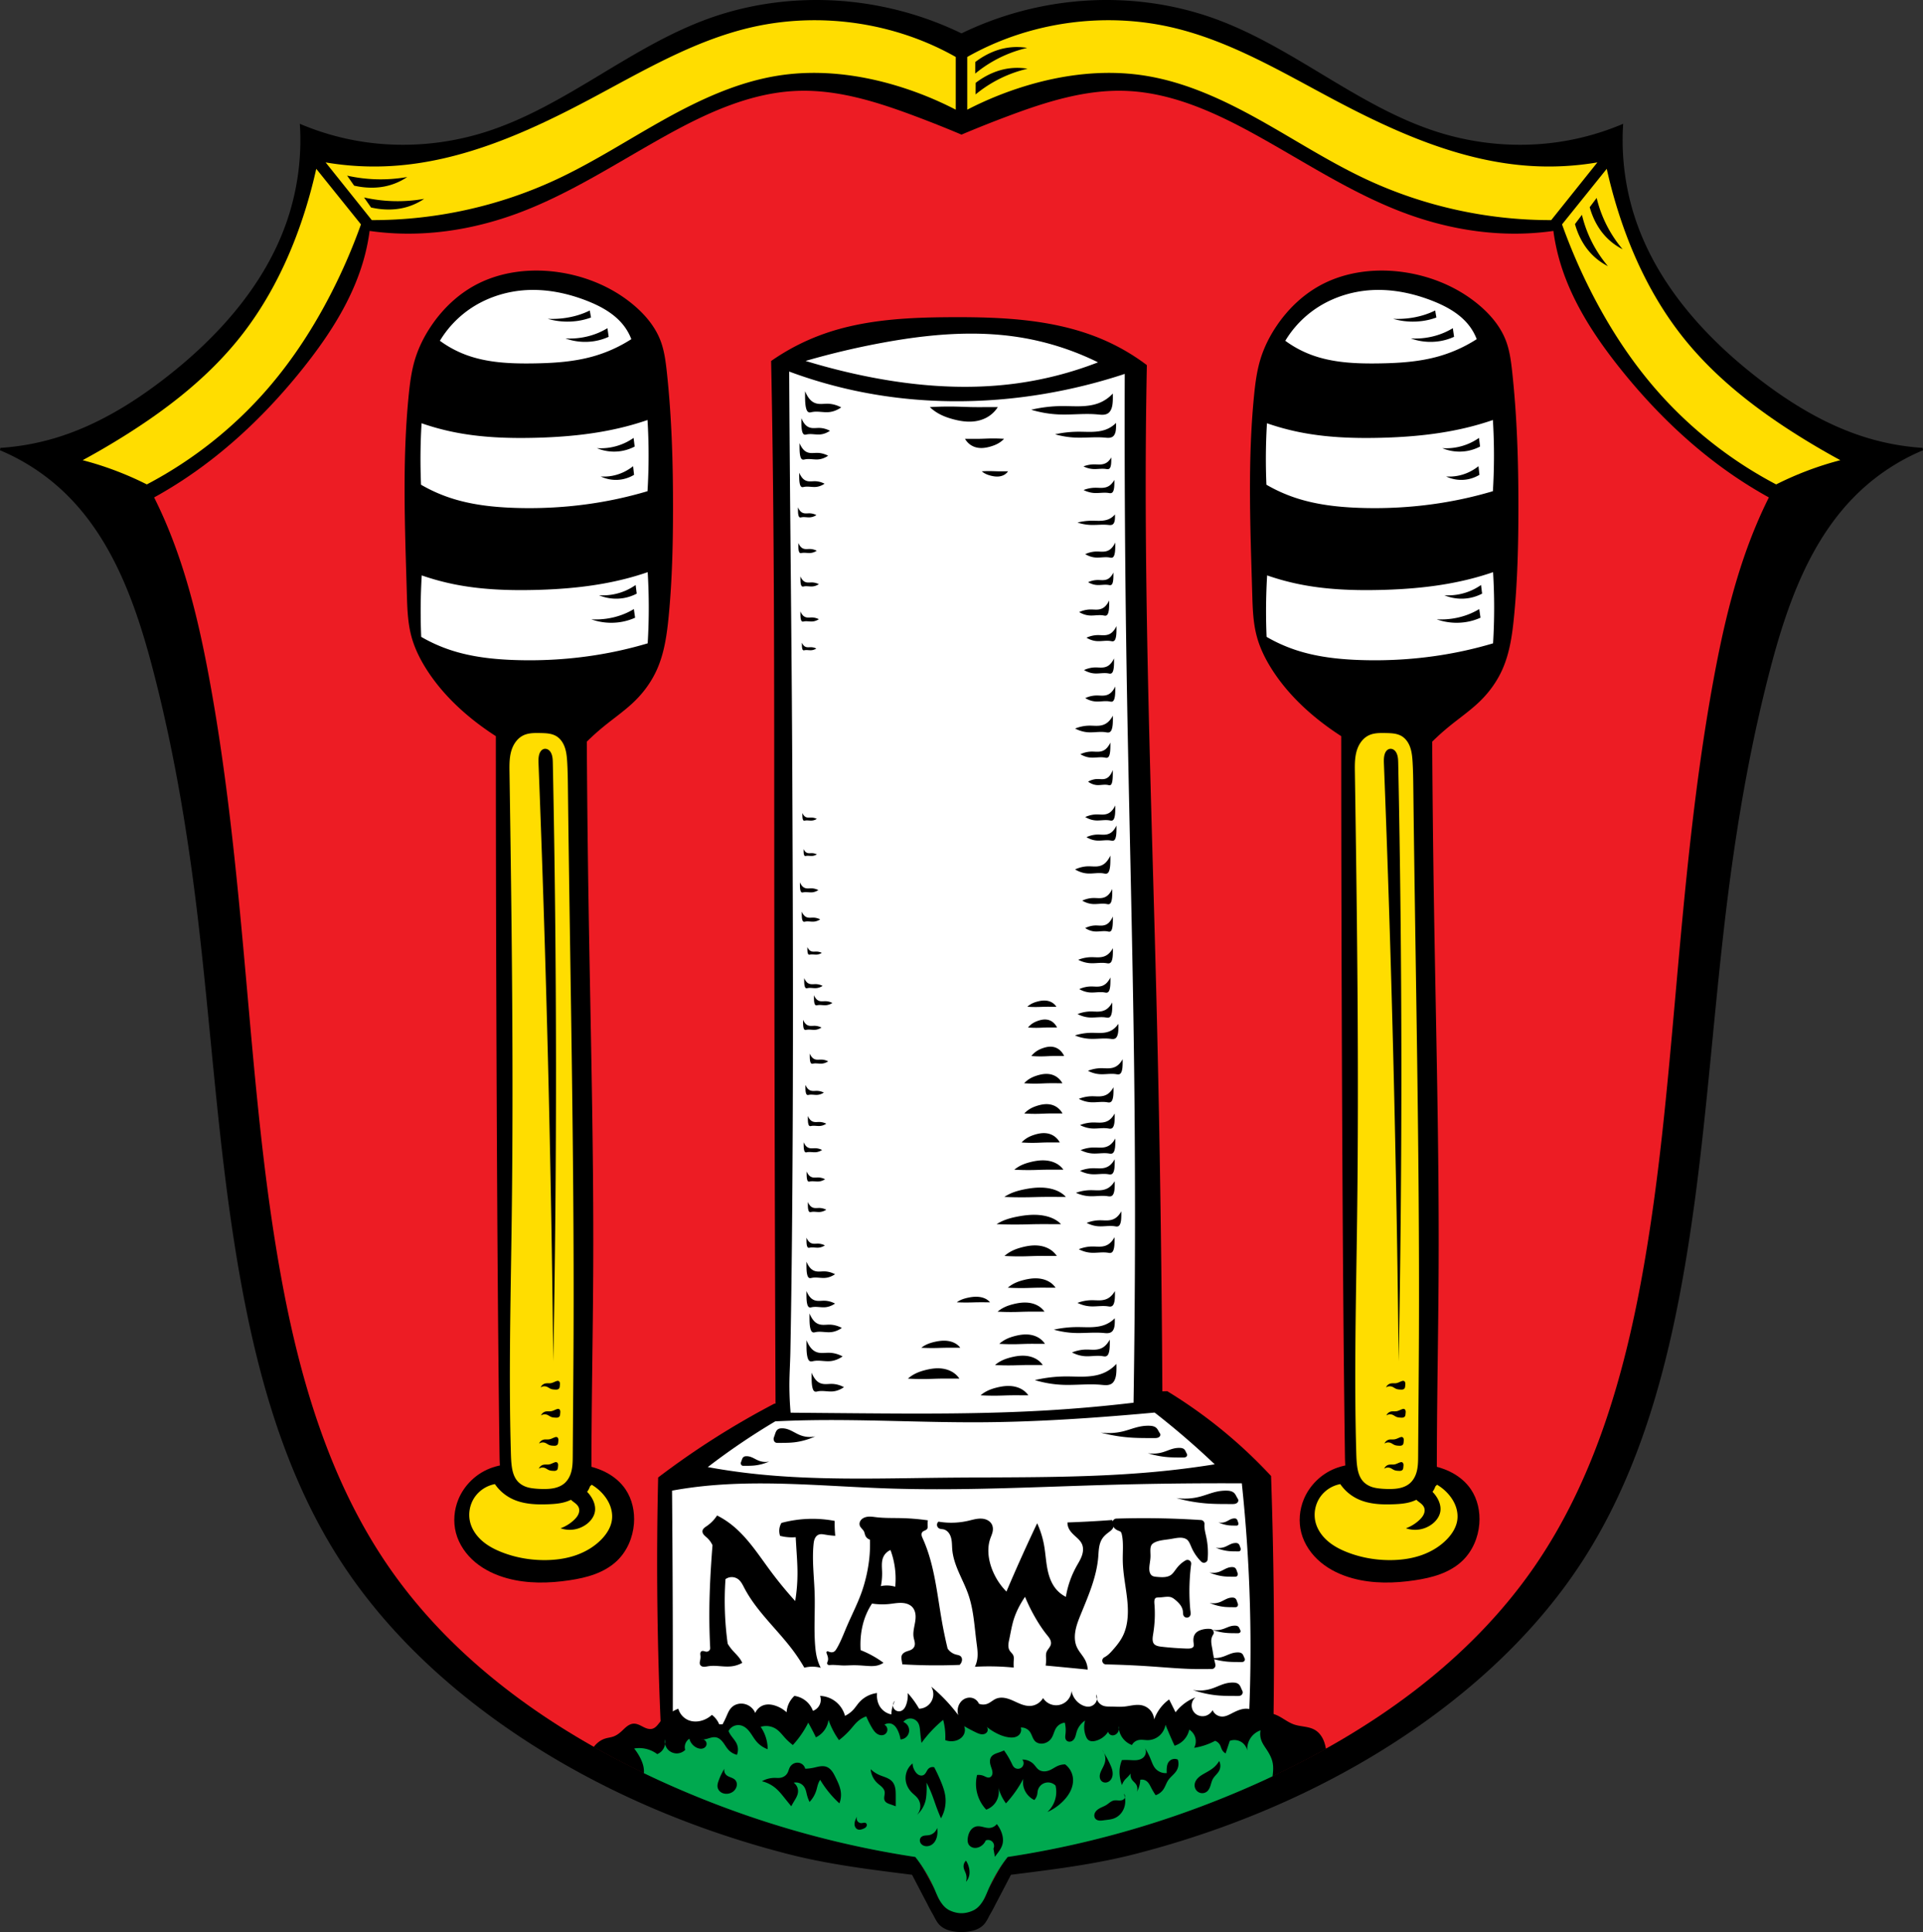 <svg xmlns="http://www.w3.org/2000/svg" width="770.267" height="773.99"><rect width="100%" height="100%" fill="#333333" stroke="none"/><path style="fill:#000;stroke:#000;stroke-width:1px;stroke-linecap:butt;stroke-linejoin:miter;stroke-opacity:1" d="M325.647.508c-14.117.147-28.214 2.578-41.479 7.34-31.672 11.37-57.61 35.422-89.711 45.552-16.475 5.2-34.224 6.504-51.257 3.543a105.392 105.392 0 0 1-22.554-6.578 100.502 100.502 0 0 1-5.638 39.473c-8.844 24.843-27.236 45.44-48.18 61.742-13.458 10.474-28.315 19.532-44.72 24.418A99.403 99.403 0 0 1 .193 179.92a85.35 85.35 0 0 1 25.628 16.7c19.662 18.634 29.07 45.3 35.88 71.356 7.778 29.751 13.05 60.099 16.914 90.586 6.907 54.477 9.358 109.575 19.992 163.463 7.159 36.28 18.248 72.36 38.48 103.46 16.388 25.188 38.432 46.514 63.008 64.05 34.521 24.633 74.124 41.98 115.329 52.63 16.511 4.269 33.302 6.284 50.232 8.418 0 0 3.743 7.219 5.638 10.815.869 1.648 1.685 3.325 2.627 4.932.94 1.6 1.634 3.439 3.011 4.684 1.074.97 2.463 1.633 3.871 1.97 2.808.674 5.854.674 8.661 0 1.408-.337 2.797-1 3.871-1.97 1.376-1.245 2.07-3.083 3.01-4.684.942-1.607 1.76-3.284 2.628-4.932 1.896-3.596 5.638-10.815 5.638-10.815 16.93-2.134 33.721-4.15 50.233-8.417 41.204-10.65 80.805-27.998 115.327-52.63 24.575-17.537 46.622-38.863 63.01-64.052 20.232-31.099 31.32-67.179 38.48-103.459 10.633-53.888 13.083-108.986 19.99-163.463 3.864-30.487 9.138-60.835 16.915-90.586 6.81-26.055 16.218-52.722 35.88-71.357a85.35 85.35 0 0 1 25.628-16.7 99.403 99.403 0 0 1-21.915-3.921c-16.405-4.886-31.262-13.944-44.719-24.418-20.945-16.303-39.336-36.9-48.18-61.742a100.504 100.504 0 0 1-5.64-39.473 105.375 105.375 0 0 1-22.552 6.578c-17.034 2.961-34.783 1.656-51.257-3.543-32.101-10.13-58.04-34.183-89.712-45.552-16.326-5.861-33.91-8.191-51.245-7.079-17.233 1.107-34.237 5.607-49.72 13.159C369.65 6.376 352.647 1.876 335.414.769c-3.25-.208-6.509-.295-9.767-.261z"/><path style="fill:#ed1c24;fill-opacity:1;stroke:none;stroke-width:1px;stroke-linecap:butt;stroke-linejoin:miter;stroke-opacity:1" d="M322.477 36.357c-.995-.006-1.992.01-2.99.045-18.606.665-36.117 8.714-52.406 17.729-19.9 11.013-39.028 23.766-60.395 31.56-15.426 5.628-31.911 8.564-48.314 7.793a110.114 110.114 0 0 1-10.326-.974 81.114 81.114 0 0 1-1.947 9.935c-4.323 16.51-13.745 31.245-24.354 44.614-14 17.642-30.403 33.512-49.289 45.783a174.883 174.883 0 0 1-10.715 6.43 185.621 185.621 0 0 1 4.092 8.765c8.931 20.518 14.08 42.476 18.117 64.486 7.64 41.642 11.453 83.878 15.195 126.05 3.32 37.402 6.598 74.87 13.248 111.825 7.453 41.41 19.513 82.871 43.446 117.477 26.214 37.904 65.311 65.423 107.15 84.746 22.522 10.401 46.04 18.652 70.137 24.547a381.655 381.655 0 0 0 33.508 6.625c3.064 3.87 5.281 8.32 7.597 12.664.864 1.62 1.277 3.488 2.342 4.982 1.05 1.474 2.216 3.103 3.893 3.784 2.883 1.17 6.452 1.17 9.336 0 1.677-.68 2.843-2.31 3.894-3.784 1.066-1.493 1.477-3.363 2.34-4.982 2.316-4.344 4.533-8.794 7.598-12.664a381.698 381.698 0 0 0 33.51-6.625c24.096-5.895 47.613-14.146 70.134-24.547 41.84-19.323 80.936-46.842 107.15-84.746 23.934-34.606 35.994-76.066 43.446-117.477 6.65-36.956 9.929-74.423 13.248-111.826 3.742-42.17 7.556-84.407 15.195-126.049 4.038-22.01 9.188-43.968 18.12-64.486a185.6 185.6 0 0 1 4.09-8.766 174.886 174.886 0 0 1-10.716-6.43c-18.886-12.27-35.289-28.14-49.289-45.782-10.608-13.37-20.028-28.104-24.351-44.614a81.122 81.122 0 0 1-1.95-9.935c-3.423.486-6.87.812-10.324.974-16.402.77-32.89-2.165-48.316-7.793-21.367-7.794-40.495-20.547-60.395-31.56-16.29-9.015-33.8-17.064-52.406-17.729-15.966-.57-31.596 4.345-46.562 9.936a488.77 488.77 0 0 0-19.084 7.59 488.77 488.77 0 0 0-19.084-7.59c-14.031-5.242-28.645-9.89-43.573-9.98z"/><path transform="translate(781.6 .122)" style="fill:#000;stroke:none;stroke-width:1.8;stroke-linecap:butt;stroke-linejoin:miter;stroke-miterlimit:4;stroke-dasharray:none;stroke-opacity:1" d="m-315.956 568.8-154.952 3.632c-.34-80.763-.527-161.526-.563-242.289-.027-59.04.028-118.085-1.084-177.115-.054-2.843-.11-5.687-.169-8.53a88.15 88.15 0 0 1 21.185-10.895c16.386-5.783 34.072-6.59 51.449-6.658 20.553-.081 41.667.911 60.528 9.08a84.26 84.26 0 0 1 17.342 10.12c-.088 4.41-.163 8.821-.226 13.232-1.132 80.395 2.071 160.777 4.069 241.155a8045.4 8045.4 0 0 1 2.42 168.268z"/><path style="fill:#fd0;fill-opacity:1;stroke:none;stroke-width:1px;stroke-linecap:butt;stroke-linejoin:miter;stroke-opacity:1" d="M326.69 8.102c-8.897-.031-17.796.964-26.452 3.017-22.567 5.354-42.814 17.371-63.244 28.254-25.014 13.325-51.63 25.37-79.992 27.113-8.872.546-17.81.065-26.57-1.427l18.483 23.117c25.454.064 50.907-5.537 73.929-16.268 14.96-6.973 28.81-16.03 43.22-24.053s29.67-15.106 46.014-17.615c15.897-2.44 32.284-.424 47.65 4.281a138.864 138.864 0 0 1 23.103 9.418V22.82c-16.992-9.622-36.565-14.65-56.14-14.718zm116.887 0c-19.575.067-39.15 5.096-56.14 14.718v21.12a138.865 138.865 0 0 1 23.102-9.419c15.367-4.705 31.754-6.72 47.65-4.28 16.344 2.508 31.605 9.591 46.015 17.614 14.41 8.024 28.26 17.08 43.22 24.053 23.021 10.731 48.475 16.332 73.929 16.268l18.482-23.117a116.035 116.035 0 0 1-26.57 1.427c-28.362-1.743-54.977-13.788-79.992-27.113-20.43-10.883-40.676-22.9-63.243-28.254-8.656-2.053-17.555-3.048-26.453-3.017zM407.83 18.846a24.65 24.65 0 0 1 3.601.342 50.8 50.8 0 0 0-13.314 5.156 50.387 50.387 0 0 0-7.49 5.135l.024-4.625a32.404 32.404 0 0 1 2.56-1.778c2.657-1.659 5.569-2.936 8.631-3.629a24.746 24.746 0 0 1 5.988-.601zm.157 8.345a24.65 24.65 0 0 1 3.6.342 50.8 50.8 0 0 0-13.314 5.156 50.387 50.387 0 0 0-7.49 5.135l.024-4.625a32.406 32.406 0 0 1 2.56-1.777c2.657-1.66 5.569-2.936 8.631-3.629a24.746 24.746 0 0 1 5.989-.602zM126.679 67.627a201.49 201.49 0 0 1-4.332 16.268c-5.784 18.567-14.357 36.432-26.567 51.658-12.74 15.886-29.148 28.568-46.494 39.385a309.73 309.73 0 0 1-16.173 9.417 129.87 129.87 0 0 1 25.702 9.704c18.55-9.743 35.208-22.99 48.805-38.815 9.926-11.551 18.207-24.431 25.123-37.957a230.545 230.545 0 0 0 11.84-27.398zm516.91 0-17.904 22.262a230.545 230.545 0 0 0 11.84 27.398c6.916 13.526 15.197 26.406 25.122 37.957 13.598 15.825 30.255 29.073 48.805 38.815a129.872 129.872 0 0 1 25.702-9.703 309.732 309.732 0 0 1-16.172-9.418c-17.346-10.817-33.755-23.5-46.495-39.385-12.21-15.226-20.782-33.091-26.567-51.658a201.487 201.487 0 0 1-4.332-16.268zm-504.546 2.73a61.11 61.11 0 0 0 24.071.553 24.635 24.635 0 0 1-8.816 3.735c-3.075.638-6.263.684-9.377.277a32.709 32.709 0 0 1-3.078-.555zm6.777 8.748a61.11 61.11 0 0 0 24.071.555 24.635 24.635 0 0 1-8.816 3.735c-3.075.638-6.26.682-9.376.275a32.743 32.743 0 0 1-3.079-.553zm493.73.182a49.396 49.396 0 0 0 2.878 8.55 49.75 49.75 0 0 0 7.526 12.017 24.435 24.435 0 0 1-7.516-5.89c-2.03-2.369-3.585-5.119-4.704-8.02a31.742 31.742 0 0 1-.972-2.94zm-5.899 6.762a49.396 49.396 0 0 0 2.878 8.55 49.754 49.754 0 0 0 7.523 12.018 24.441 24.441 0 0 1-7.515-5.89c-2.03-2.37-3.586-5.12-4.704-8.022a31.739 31.739 0 0 1-.97-2.94z"/><path transform="translate(781.6 .122)" style="fill:#000;stroke:none;stroke-width:1px;stroke-linecap:butt;stroke-linejoin:miter;stroke-opacity:1" d="M-471.394 562.17a327.596 327.596 0 0 0-46.583 29.59 1457.227 1457.227 0 0 0 1.172 101.955l245.219.879a2024.878 2024.878 0 0 0-.88-103.42 195.021 195.021 0 0 0-41.602-33.985z"/><path style="fill:#fff;stroke:none;stroke-width:1px;stroke-linecap:butt;stroke-linejoin:miter;stroke-opacity:1" d="M462.496 565.879c-4.255.392-8.512.763-12.771 1.111-18.783 1.538-37.609 2.656-56.454 2.776-24.25.153-48.499-1.348-72.742-.74-3.333.083-6.666.207-9.996.37a273.904 273.904 0 0 0-27.023 18.325c4.79.88 9.605 1.62 14.437 2.22 26.604 3.301 53.526 2.308 80.332 2.038 29.58-.3 59.239.285 88.66-2.778a358.859 358.859 0 0 0 19.62-2.592 322.219 322.219 0 0 0-24.063-20.73zm-2.191 5.28c.51.012 1.023.05 1.515.175.493.125.968.343 1.338.678.566.51.84 1.24 1.248 1.873.14.217.302.433.358.683a1.02 1.02 0 0 1-.168.782c-.155.23-.388.405-.647.521-.517.232-1.112.233-1.683.23-2.974-.012-5.95.014-8.916-.17a63.007 63.007 0 0 1-12.483-2.046c3.028.401 6.137.228 9.094-.51 2.221-.554 4.354-1.421 6.6-1.875a16.863 16.863 0 0 1 3.744-.342zm-147.303 1.034a7.155 7.155 0 0 1 2.613.403c1.567.536 3.056 1.558 4.606 2.213 2.063.871 4.233 1.077 6.345.603-2.84 1.296-5.765 2.107-8.71 2.416-2.071.217-4.148.187-6.223.201-.399.003-.813.003-1.174-.271a1.431 1.431 0 0 1-.451-.615 1.905 1.905 0 0 1-.117-.924c.038-.295.152-.55.25-.807.285-.747.476-1.61.87-2.213.26-.395.59-.65.934-.799.344-.148.701-.192 1.057-.207zm159.568 7.84c.336.01.674.04.998.137.325.098.637.266.881.527.373.398.553.968.822 1.461.093.17.2.337.237.531a.913.913 0 0 1-.112.61 1.06 1.06 0 0 1-.425.406c-.341.181-.731.182-1.108.18-1.958-.01-3.919.01-5.873-.133a35.652 35.652 0 0 1-8.22-1.594c1.993.313 4.042.177 5.99-.398 1.462-.432 2.866-1.107 4.345-1.461a9.436 9.436 0 0 1 2.465-.266zm-173.703 3.332a5.024 5.024 0 0 1 1.781.266c1.07.354 2.084 1.029 3.141 1.46 1.408.576 2.887.712 4.328.4a19.607 19.607 0 0 1-5.941 1.593c-1.412.143-2.827.123-4.242.133-.272.002-.555 0-.801-.18a.95.95 0 0 1-.309-.406 1.218 1.218 0 0 1-.08-.61c.027-.194.103-.361.17-.53.195-.494.325-1.064.594-1.462.176-.26.402-.43.637-.527.234-.098.48-.127.722-.137zm185.51 10.848c-13.039.04-26.078.24-39.111.598-29.882.82-59.775 2.475-89.65 1.464-26.393-.893-52.937-3.858-79.102-.293-2.45.334-4.893.725-7.325 1.172a8645.466 8645.466 0 0 1 .293 93.46l230.57 2.05a624.411 624.411 0 0 0-2.636-98.44c-4.346-.021-8.693-.025-13.04-.011zm6.994 2.947c.53.014 1.06.056 1.572.192s1.004.37 1.389.734c.587.555.873 1.35 1.297 2.037.146.236.311.469.369.74.062.29-.011.6-.172.85-.16.25-.403.438-.672.564-.537.253-1.153.255-1.746.252-3.086-.013-6.176.014-9.256-.185a62.754 62.754 0 0 1-12.957-2.221c3.143.436 6.372.245 9.442-.557 2.305-.602 4.516-1.542 6.847-2.035a16.757 16.757 0 0 1 3.887-.37zm3.192 11.127c.17.007.342.029.507.102.165.072.323.198.448.392.19.297.283.722.42 1.09.047.126.1.251.119.397a.965.965 0 0 1-.057.455.704.704 0 0 1-.217.302c-.173.135-.37.135-.562.133-.996-.007-1.995.007-2.989-.1a13.193 13.193 0 0 1-4.181-1.187 4.848 4.848 0 0 0 3.047-.297c.744-.322 1.458-.826 2.21-1.09a3.355 3.355 0 0 1 1.255-.197zm-36.448 1.395a348.322 348.322 0 0 1 22.846.75c-.035.5-.035 1.003 0 1.504.104 1.487.513 2.932.809 4.394a28.86 28.86 0 0 1 .462 8.213 16.858 16.858 0 0 1-3.468-4.973c-.308-.673-.572-1.368-.905-2.029-.332-.661-.741-1.297-1.295-1.789-.517-.46-1.15-.781-1.814-.977a7.071 7.071 0 0 0-2.053-.261c-1.385.01-2.745.326-4.113.545-2.104.336-4.28.451-6.246 1.271-.903.376-1.772.922-2.315 1.736-.525.79-.7 1.762-.732 2.71-.031.947.07 1.896.04 2.843-.053 1.59-.476 3.152-.481 4.742-.003.795.102 1.598.398 2.336.296.738.794 1.409 1.469 1.828.818.51 1.817.615 2.777.694 1.094.089 2.197.157 3.287.035 1.091-.122 2.177-.444 3.075-1.076 1.3-.917 2.083-2.382 3.123-3.586.755-.875 1.66-1.62 2.662-2.197a85.96 85.96 0 0 0-.696 12.84c.042 1.975.169 3.947.346 5.915.078.454.128.911.117 1.372-.048-.457-.076-.915-.117-1.372a7.157 7.157 0 0 0-.693-2.1c-.638-1.219-1.614-2.228-2.66-3.122-.73-.623-1.516-1.208-2.428-1.504-.795-.258-1.647-.282-2.48-.229-.834.054-1.66.184-2.495.229-.416.022-.836.024-1.25.078-.414.054-.826.163-1.18.385-.33.207-.597.508-.789.847a3.39 3.39 0 0 0-.375 1.102c-.13.768-.05 1.555.008 2.332.272 3.587.093 7.204-.462 10.758-.149.949-.325 1.9-.3 2.861.026.96.27 1.945.878 2.69.51.627 1.245 1.043 2.013 1.295.77.251 1.58.35 2.383.44a124.4 124.4 0 0 0 9.485.694c.858.03 1.733.052 2.56-.181a3.459 3.459 0 0 0 1.154-.557 2.5 2.5 0 0 0 .797-.996c.159-.372.21-.783.21-1.188-.002-.404-.054-.804-.096-1.207-.043-.402-.073-.808-.034-1.21.04-.403.154-.804.383-1.137.186-.27.44-.487.72-.655.282-.167.588-.286.9-.386a7.895 7.895 0 0 1 3.122-.348 6.22 6.22 0 0 0-.808 1.85c-.51 2.006 0 4.112.46 6.13.16.7.31 1.402.456 2.104 1.694.243 3.424.105 5.074-.436 1.32-.431 2.584-1.107 3.918-1.46a7.724 7.724 0 0 1 2.225-.266c.302.01.607.039.9.137.293.097.575.266.795.527.336.398.497.968.74 1.46.084.17.18.337.213.532a1.002 1.002 0 0 1-.484 1.016c-.308.18-.659.181-.998.18-1.766-.01-3.535.01-5.297-.133a29.343 29.343 0 0 1-7.07-1.485c.2.97.393 1.94.57 2.914-2.506.07-5.012.07-7.518 0-5.6-.155-11.184-.659-16.773-1.04-6.008-.411-12.025-.68-18.045-.81a10.303 10.303 0 0 0 1.734-1.156c.716-.59 1.35-1.274 1.967-1.966 1.622-1.818 3.17-3.731 4.28-5.9 2.386-4.67 2.552-10.164 2.025-15.382-.528-5.217-1.696-10.375-1.793-15.619-.066-3.517.348-7.08-.348-10.527-.087-.432-.192-.863-.371-1.266-.18-.403-.436-.778-.785-1.047-.384-.294-.855-.445-1.3-.636a3.43 3.43 0 0 1-.636-.344 1.672 1.672 0 0 1-.494-.523 1.34 1.34 0 0 1-.115-1.041c3.642-.115 7.287-.172 10.931-.172zm36.994 8.45c.215.009.43.035.637.12.207.085.407.232.563.459.237.347.353.844.525 1.273.059.148.127.292.15.461.025.182-.005.376-.07.532a.83.83 0 0 1-.273.353c-.218.158-.467.158-.707.156-1.25-.008-2.501.01-3.748-.115a17.5 17.5 0 0 1-5.247-1.387 6.498 6.498 0 0 0 3.823-.347c.933-.376 1.83-.966 2.773-1.274a4.5 4.5 0 0 1 1.574-.23zm-1.437 9.655c.242.01.488.04.723.137.234.097.46.266.636.527.27.398.4.968.594 1.461.067.17.143.337.17.531.028.209-.006.43-.08.61a.95.95 0 0 1-.309.406c-.246.181-.529.182-.8.18-1.416-.01-2.83.01-4.243-.133a19.607 19.607 0 0 1-5.941-1.594c1.44.313 2.92.177 4.328-.398 1.057-.432 2.072-1.108 3.14-1.461a5.024 5.024 0 0 1 1.782-.266zm.078 12.217c.243.01.486.039.72.137.235.097.461.266.637.527.27.398.4.968.594 1.46.067.17.144.337.17.532.028.208-.004.43-.078.61a.95.95 0 0 1-.309.406c-.246.18-.528.181-.8.18-1.415-.01-2.832.01-4.245-.133a19.606 19.606 0 0 1-5.94-1.594c1.44.313 2.922.177 4.33-.399 1.056-.431 2.069-1.107 3.138-1.46a5.035 5.035 0 0 1 1.783-.266zm1.033 11.242c.243.008.486.03.72.108.235.076.461.207.638.412.269.312.399.76.593 1.148.067.133.144.263.17.416a.773.773 0 0 1-.386.799c-.247.142-.53.142-.801.14-1.415-.007-2.832.01-4.244-.103a23.964 23.964 0 0 1-5.942-1.252c1.441.246 2.923.14 4.33-.312 1.057-.34 2.07-.871 3.139-1.149a6.313 6.313 0 0 1 1.783-.207zm-.752 22.799c.426.013.854.053 1.266.19.412.135.807.37 1.117.734.473.555.702 1.35 1.043 2.037.117.236.252.469.299.74.05.29-.01.6-.139.85-.13.249-.325.44-.54.566-.433.252-.93.253-1.407.25-2.484-.013-4.97.014-7.45-.185a41.651 41.651 0 0 1-10.427-2.221 15.85 15.85 0 0 0 7.598-.555c1.855-.602 3.635-1.544 5.511-2.037 1.028-.27 2.08-.402 3.13-.37z"/><path style="fill:#000;stroke:none;stroke-width:1px;stroke-linecap:butt;stroke-linejoin:miter;stroke-opacity:1" d="M372.999 675.67a5.88 5.88 0 0 1 .802 3.715 5.875 5.875 0 0 1-1.658 3.418 5.893 5.893 0 0 1-3.994 1.713 36.243 36.243 0 0 0-4.566-6.277 11.263 11.263 0 0 1-.57 4.564c-.182.53-.406 1.05-.73 1.506-.322.456-.753.847-1.269 1.063a2.43 2.43 0 0 1-1.644.076 2.438 2.438 0 0 1-1.313-.998 2.432 2.432 0 0 1-.377-1.262c-.147.436-.276.879-.375 1.328a12.61 12.61 0 0 0-.285 2.283 7.064 7.064 0 0 1-4.564-3.138c-.645-1.028-1.014-2.217-1.143-3.424a9.438 9.438 0 0 1 0-1.998 11.408 11.408 0 0 0-7.133 3.709c-.81.91-1.469 1.947-2.283 2.853a11.037 11.037 0 0 1-3.424 2.569 10.878 10.878 0 0 0-4.564-6.278 10.829 10.829 0 0 0-5.422-1.713 4.736 4.736 0 0 1 0 3.14 4.765 4.765 0 0 1-2.854 2.853 9.355 9.355 0 0 0-2.853-3.994 9.356 9.356 0 0 0-4.564-1.999 9.741 9.741 0 0 0-2.192 2.942 9.725 9.725 0 0 0-.947 3.621 12.564 12.564 0 0 0-4.281-2.566c-1.555-.55-3.278-.785-4.85-.288a5.591 5.591 0 0 0-3.426 3.14 6.156 6.156 0 0 0-1.93-2.503 6.156 6.156 0 0 0-2.92-1.207c-1.635-.215-3.379.283-4.566 1.428-1.112 1.072-1.66 2.58-2.281 3.994a31.831 31.831 0 0 1-2.283 4.28 8.99 8.99 0 0 0-3.389-5.235c-1 .918-2.182 1.634-3.459 2.096-1.922.695-4.106.789-5.992 0a6.999 6.999 0 0 1-3.994-4.565 18.098 18.098 0 0 0-7.42 5.422c-.41.505-.793 1.033-1.246 1.498-.454.466-.989.87-1.608 1.068-.645.207-1.35.176-2.008.012-.657-.164-1.274-.456-1.878-.763-.604-.308-1.2-.635-1.832-.88-.633-.244-1.308-.405-1.985-.365-.916.055-1.776.477-2.515 1.02-.74.543-1.38 1.208-2.051 1.834-1.01.942-2.125 1.81-3.424 2.281-1.107.401-2.303.496-3.424.858-1.246.401-2.374 1.128-3.324 2.029-.433.41-.827.859-1.193 1.33a347.537 347.537 0 0 0 25.19 12.883c22.522 10.401 46.04 18.652 70.138 24.547a381.695 381.695 0 0 0 33.507 6.625 57.345 57.345 0 0 1 7.598 12.664c.734 1.683 1.392 3.41 2.342 4.982.95 1.572 2.23 3.004 3.892 3.783a6.807 6.807 0 0 0 4.668.39 6.807 6.807 0 0 0 4.668-.39c1.663-.78 2.945-2.21 3.895-3.783.95-1.572 1.606-3.299 2.34-4.982a57.344 57.344 0 0 1 7.597-12.664 381.74 381.74 0 0 0 33.51-6.625c24.097-5.895 47.614-14.146 70.135-24.547a348.835 348.835 0 0 0 23.834-12.117c-.01-.065-.018-.13-.03-.196-.255-1.44-.667-2.865-1.359-4.154-.692-1.29-1.677-2.44-2.927-3.2-1.269-.77-2.749-1.108-4.211-1.359-1.463-.25-2.951-.428-4.35-.923-1.51-.535-2.864-1.42-4.227-2.26-1.362-.84-2.775-1.653-4.334-2.02-1.494-.351-3.057-.278-4.564-.572-1.93-.376-3.742-1.351-5.707-1.426-1.11-.042-2.215.21-3.258.594-1.042.384-2.03.9-3.02 1.404-1.08.552-2.21 1.105-3.423 1.14a4.23 4.23 0 0 1-2.395-.665 4.23 4.23 0 0 1-1.6-1.902 4.635 4.635 0 0 1-2.853 2.283c-1.366.369-2.91.053-3.996-.856a4.344 4.344 0 0 1-1.531-3.283 4.34 4.34 0 0 1 1.531-3.281 18.546 18.546 0 0 0-7.988 5.992l-2.569-5.135a16.704 16.704 0 0 0-2.568 2.281 16.752 16.752 0 0 0-3.424 5.707 6.354 6.354 0 0 0-1.498-3.593 6.354 6.354 0 0 0-3.324-2.028c-1.171-.279-2.397-.217-3.59-.054-1.193.162-2.374.424-3.572.54-1.8.175-3.614.022-5.422 0-.96-.01-1.941.013-2.854-.284a4.233 4.233 0 0 1-2.253-1.766 4.149 4.149 0 0 1-.414-.926c-.063.4-.17.791-.364 1.147a3.616 3.616 0 0 1-2.44 1.793c-1.043.206-2.132-.067-3.087-.536-2.216-1.086-3.859-3.273-4.281-5.705a6.244 6.244 0 0 1-1.686 3.827 6.242 6.242 0 0 1-3.734 1.878 6.232 6.232 0 0 1-3.412-.554 6.222 6.222 0 0 1-2.58-2.297c-.981 1.747-2.857 2.96-4.852 3.139-1.213.108-2.435-.143-3.586-.541-1.15-.399-2.245-.943-3.355-1.442-1.111-.499-2.251-.957-3.45-1.172-1.198-.215-2.468-.174-3.59.301-1.219.516-2.195 1.508-3.425 1.996a4.693 4.693 0 0 1-3.424 0 4.08 4.08 0 0 0-2.567-2.281c-1.18-.347-2.5-.122-3.54.533-1.041.655-1.802 1.716-2.167 2.89a5.817 5.817 0 0 0 0 3.425A67.052 67.052 0 0 0 373 675.67zm66.383 5.014c.098-.63.052-1.282-.184-1.875a4.216 4.216 0 0 0 .184 1.875zm-81.702 2.504a12.6 12.6 0 0 1 .768-1.81 2.434 2.434 0 0 0-.754 1.464c-.014.115-.016.23-.014.346z"/><path style="fill:#00a94f;fill-opacity:1;stroke:none;stroke-width:1px;stroke-linecap:butt;stroke-linejoin:miter;stroke-opacity:1" d="M346.985 687.58a10.282 10.282 0 0 0-3.361 1.962c-1.045.915-1.89 2.03-2.8 3.08a32.054 32.054 0 0 1-4.76 4.48 31.816 31.816 0 0 1-4.2-8.121 9.115 9.115 0 0 1-1.682 4.2 9.113 9.113 0 0 1-3.36 2.8 93.027 93.027 0 0 0-3.08-5.88 38.181 38.181 0 0 1-6.161 8.96 22.738 22.738 0 0 1-3.08-2.799c-1.163-1.27-2.204-2.692-3.641-3.64a7.288 7.288 0 0 0-6.16-.84 15.98 15.98 0 0 1 2.8 8.96 10.598 10.598 0 0 1-4.48-3.08c-.986-1.152-1.712-2.503-2.62-3.718-.456-.607-.959-1.184-1.546-1.664-.587-.48-1.263-.864-1.996-1.059a4.433 4.433 0 0 0-2.914.23 4.442 4.442 0 0 0-2.127 2.01c.159.387.346.76.56 1.12.865 1.448 2.166 2.638 2.801 4.2.54 1.33.54 2.872 0 4.202a6.893 6.893 0 0 1-3.36-1.96c-.835-.888-1.414-1.98-2.147-2.952-.367-.486-.775-.945-1.256-1.318-.481-.374-1.038-.661-1.637-.772-.799-.148-1.622.02-2.402.244-.781.224-1.553.506-2.36.596-.143.016-.287.02-.431.023.093.02.19.03.279.065.306.116.58.317.781.576a1.803 1.803 0 0 1 .211 1.857c-.147.318-.387.59-.676.787a2.403 2.403 0 0 1-.968.381c-.69.114-1.405-.048-2.043-.334a5.476 5.476 0 0 1-3.034-3.635 4.027 4.027 0 0 0-1.68 2.24 4.014 4.014 0 0 0 0 2.241 4.86 4.86 0 0 1-3.36 1.4 4.868 4.868 0 0 1-3.684-1.691 4.827 4.827 0 0 1-1.014-2.057 5.17 5.17 0 0 1-1.183 2.627 5.139 5.139 0 0 1-1.96 1.4 11.981 11.981 0 0 0-3.08-1.679 12.035 12.035 0 0 0-6.162-.56 20.93 20.93 0 0 1 2.522 3.921c.78 1.576 1.366 3.282 1.4 5.04.006.302-.011.606-.039.908 1.694.814 3.39 1.625 5.094 2.412 22.521 10.401 46.04 18.651 70.137 24.547a381.697 381.697 0 0 0 33.507 6.625 57.345 57.345 0 0 1 7.598 12.664c.734 1.683 1.392 3.41 2.342 4.982.95 1.572 2.23 3.004 3.892 3.783 1.444.677 3.07 1.09 4.668 1.09 1.598 0 3.224-.413 4.668-1.09 1.663-.78 2.945-2.21 3.895-3.783.95-1.572 1.606-3.299 2.34-4.982a57.344 57.344 0 0 1 7.597-12.664 381.738 381.738 0 0 0 33.51-6.625c24.097-5.896 47.614-14.146 70.135-24.547.82-.379 1.634-.774 2.451-1.159.248-1.934.41-3.908-.043-5.8-.41-1.714-1.276-3.286-2.24-4.762-.825-1.264-1.74-2.496-2.24-3.92a7.513 7.513 0 0 1-.282-3.922 7.95 7.95 0 0 0-3.359 2.242 8.003 8.003 0 0 0-1.96 5.88 5.33 5.33 0 0 0-2.241-3.36 5.356 5.356 0 0 0-4.76-.56l-.56 1.679-1.122 3.361a3.611 3.611 0 0 1-1.4-1.4c-.345-.623-.498-1.337-.84-1.961a3.684 3.684 0 0 0-1.959-1.68 26.287 26.287 0 0 1-8.402 2.801 5.535 5.535 0 0 0 .56-3.64 5.556 5.556 0 0 0-2.52-3.641 8.695 8.695 0 0 1-2.24 4.201 8.682 8.682 0 0 1-3.64 2.24 195.474 195.474 0 0 1-3.64-8.402 7.466 7.466 0 0 1-2.24 4.201c-1.28 1.2-3.008 1.925-4.763 1.961-.655.014-1.308-.067-1.962-.11-.655-.042-1.32-.047-1.957.11a3.966 3.966 0 0 0-2.52 1.959 8.23 8.23 0 0 1-3.922-3.08 8.212 8.212 0 0 1-1.275-3.195c-.017.129-.04.257-.074.382a2.887 2.887 0 0 1-.891 1.413 2.53 2.53 0 0 1-.914.515 2.05 2.05 0 0 1-1.045.045 1.873 1.873 0 0 1-.902-.498 1.873 1.873 0 0 1-.498-.902 8.498 8.498 0 0 1-5.041 3.64c-.47.119-.954.196-1.438.168-.484-.027-.97-.165-1.363-.447-.555-.398-.88-1.04-1.12-1.68a10.118 10.118 0 0 1-.56-2.242 9.887 9.887 0 0 1 .28-3.92 8.398 8.398 0 0 0-3.36 4.48c-.182.588-.299 1.196-.49 1.78-.191.584-.466 1.157-.91 1.582-.38.364-.886.606-1.413.623a1.793 1.793 0 0 1-.771-.144 1.587 1.587 0 0 1-.617-.479c-.266-.344-.37-.789-.383-1.223-.014-.434.056-.867.104-1.298a13.08 13.08 0 0 0-.282-4.48 4.755 4.755 0 0 0-3.36 1.96c-.893 1.265-1.117 2.901-1.96 4.201a4.986 4.986 0 0 1-1.684 1.604 4.759 4.759 0 0 1-2.236.636c-.906.025-1.843-.238-2.521-.84-.567-.502-.92-1.2-1.221-1.894-.302-.695-.572-1.416-1.02-2.027a4.145 4.145 0 0 0-1.601-1.31 4.149 4.149 0 0 0-2.037-.37 2.887 2.887 0 0 1-.56 2.8c-.498.57-1.21.923-1.948 1.083-.738.16-1.505.135-2.254.037-1.765-.231-3.46-.863-5.041-1.68a22.683 22.683 0 0 1-3.951-2.603c.229.22.395.504.472.812.103.411.044.86-.162 1.23-.2.363-.533.644-.912.813-.378.169-.799.229-1.213.21-.827-.04-1.607-.385-2.355-.741a62.785 62.785 0 0 1-4.76-2.522 4.026 4.026 0 0 1 0 3.08c-.308.734-.837 1.366-1.477 1.838a5.791 5.791 0 0 1-2.164.963 6.837 6.837 0 0 1-3.92-.279 26.167 26.167 0 0 0-.84-8.121 50.172 50.172 0 0 0-8.681 9.24c-.223-1.582-.41-3.169-.56-4.76-.11-1.16-.217-2.375-.84-3.36a3.656 3.656 0 0 0-2.868-1.669 3.659 3.659 0 0 0-3.013 1.389c.809.308 1.5.915 1.908 1.68a3.66 3.66 0 0 1 .332 2.52 3.65 3.65 0 0 1-1.209 1.966 3.654 3.654 0 0 1-2.152.834 12.538 12.538 0 0 0-1.12-3.64c-.25-.517-.537-1.018-.904-1.46-.366-.441-.814-.822-1.336-1.06a3.133 3.133 0 0 0-1.578-.27c-.537.049-1.06.24-1.502.549a2.236 2.236 0 0 1 1.174 1.96c0 .4-.11.8-.316 1.143-.206.344-.505.63-.858.819a2.539 2.539 0 0 1-1.553.25 3.453 3.453 0 0 1-1.466-.606c-.874-.61-1.48-1.527-2.022-2.445a35.757 35.757 0 0 1-2.24-4.48zm101.217 5.206c.055-.43.013-.874-.125-1.285.005.43.051.86.125 1.285zm-181.805 5.888a5.079 5.079 0 0 0-.062-1.853 4.788 4.788 0 0 0 .062 1.853zm15.188-1.83a1.788 1.788 0 0 0-.688-.023c.229.026.458.03.688.023zm177.074 3.424a32.012 32.012 0 0 1 2.314 4.629c.485 1.205.91 2.464 1.735 3.469 1.103 1.345 2.895 2.093 4.627 1.93a15.193 15.193 0 0 1 0-1.737c.054-.947.214-1.93.771-2.7a3.02 3.02 0 0 1 1.66-1.136 3.018 3.018 0 0 1 2.004.174 5.29 5.29 0 0 1-.387 4.24c-.435.778-1.06 1.43-1.69 2.059-.632.629-1.28 1.25-1.778 1.99-.772 1.146-1.147 2.526-1.93 3.664a6.083 6.083 0 0 1-3.084 2.313 27.234 27.234 0 0 1-1.734-2.89c-.28-.538-.543-1.087-.873-1.595-.331-.507-.736-.976-1.248-1.299a3.078 3.078 0 0 0-2.315-.384 10.183 10.183 0 0 1-1.35 4.818c.38-1.009.232-2.2-.384-3.084-.443-.636-1.096-1.101-1.543-1.734a3.443 3.443 0 0 1-.578-2.508 14.604 14.604 0 0 1-1.35 1.543c-.258.256-.526.503-.771.771a6.368 6.368 0 0 0-1.35 2.313 16.45 16.45 0 0 1-.772-2.89 14.178 14.178 0 0 1-.193-1.737c-.085-1.841.248-3.7.965-5.399a34.328 34.328 0 0 1 3.084 0c.982.045 1.97.132 2.945.012.976-.12 1.958-.467 2.647-1.168.462-.47.774-1.087.877-1.738a3.221 3.221 0 0 0-.3-1.926zm-17.158.772c.285.35.52.737.71 1.146a46.865 46.865 0 0 1 2.374 4.445c.366.788.714 1.59.918 2.434.204.844.26 1.738.047 2.58a3.68 3.68 0 0 1-.58 1.26 3.01 3.01 0 0 1-1.045.908 2.534 2.534 0 0 1-1.348.281 2.201 2.201 0 0 1-1.27-.521 2.356 2.356 0 0 1-.699-1.143 3.283 3.283 0 0 1-.068-1.345c.128-.896.548-1.72.96-2.526.476-.927.956-1.87 1.157-2.892a5.686 5.686 0 0 0-.445-3.48 46.827 46.827 0 0 0-.711-1.147zm-39.332.193a32.678 32.678 0 0 1 3.086 5.205c.26.552.516 1.127.962 1.543.414.386.977.607 1.543.605a2.278 2.278 0 0 0 1.541-.61c.413-.389.67-.938.706-1.503a2.277 2.277 0 0 0-.512-1.576 6.152 6.152 0 0 1 4.627 1.928c.653.7 1.15 1.564 1.93 2.12.629.45 1.408.665 2.181.675.773.01 1.54-.18 2.252-.483 1.138-.484 2.139-1.25 3.277-1.734a7.3 7.3 0 0 1 2.893-.578 7.995 7.995 0 0 1 3.084 5.205c.243 1.7-.078 3.454-.762 5.03-.683 1.574-1.717 2.98-2.9 4.224a20.664 20.664 0 0 1-6.557 4.627 11.048 11.048 0 0 0 3.278-5.59 11.025 11.025 0 0 0 0-5.014 4.24 4.24 0 0 0-1.952-1.12 4.24 4.24 0 0 0-2.25.042 4.24 4.24 0 0 0-1.908 1.193 4.245 4.245 0 0 0-1.023 2.006c-.091.446-.11.903-.194 1.35a4.73 4.73 0 0 1-1.156 2.314c-2.29-1.064-4-3.296-4.433-5.785a7.886 7.886 0 0 1 0-2.699 47.174 47.174 0 0 1-6.942 9.834 18.97 18.97 0 0 1-3.084-6.557c.58 2.237.066 4.731-1.35 6.557a7.642 7.642 0 0 1-3.47 2.506 15.11 15.11 0 0 1-4.049-9.063 15.013 15.013 0 0 1 .385-4.82 5.42 5.42 0 0 1 2.699.387c.375.157.733.357 1.117.492s.808.203 1.197.086c.336-.1.623-.336.817-.627.194-.291.298-.636.33-.984.063-.698-.152-1.39-.375-2.053-.244-.726-.502-1.455-.594-2.215-.091-.76-.003-1.568.4-2.219.341-.55.884-.952 1.463-1.24.58-.288 1.203-.475 1.815-.688a22.493 22.493 0 0 0 1.928-.771zm86.181 4.242a4.294 4.294 0 0 1 0 3.856c-.63 1.226-1.82 2.08-2.506 3.277-.462.807-.671 1.73-.95 2.617-.28.888-.66 1.788-1.364 2.397a3 3 0 0 1-1.37.67 3.01 3.01 0 0 1-1.52-.092 3.108 3.108 0 0 1-1.63-1.27 3.26 3.26 0 0 1-.492-2.008c.084-1.017.637-1.952 1.36-2.673.722-.722 1.608-1.257 2.496-1.762 1.257-.715 2.549-1.391 3.664-2.313a10.434 10.434 0 0 0 2.312-2.699zm-168.79.662c.43.018.857.117 1.247.301a3.23 3.23 0 0 1 1.735 2.121c1.101-.027 2.2-.156 3.277-.385.864-.183 1.716-.431 2.59-.558.874-.127 1.787-.128 2.617.172.902.326 1.65.988 2.23 1.752.581.763 1.01 1.63 1.432 2.49.938 1.907 1.883 3.865 2.121 5.976a9.377 9.377 0 0 1-.578 4.434 41.754 41.754 0 0 1-7.713-9.445 7.989 7.989 0 0 0-.77 1.54c-.325.878-.495 1.805-.77 2.7a11.85 11.85 0 0 1-2.7 4.627c-.406-.8-.73-1.64-.965-2.506-.32-1.183-.486-2.445-1.156-3.47a4.066 4.066 0 0 0-1.852-1.528 4.064 4.064 0 0 0-2.39-.207 4.161 4.161 0 0 1 1.347 1.603c.303.638.438 1.355.389 2.06-.051.739-.301 1.454-.627 2.12-.326.666-.73 1.29-1.11 1.928-.338.568-.659 1.148-.962 1.736a235.854 235.854 0 0 1-2.508-3.086c-1.195-1.496-2.382-3.017-3.855-4.24a13.338 13.338 0 0 0-5.399-2.7 10.46 10.46 0 0 1 5.205-1.349c.643.005 1.288.07 1.928 0a4.314 4.314 0 0 0 1.777-.595 3.767 3.767 0 0 0 1.309-1.333c.415-.726.56-1.58.963-2.314a3.607 3.607 0 0 1 1.918-1.652c.406-.146.839-.21 1.27-.192zm45.976.301c.009.456.075.91.193 1.35.165.613.435 1.197.772 1.736.37.594.842 1.148 1.459 1.479.308.165.65.27 1 .289.35.017.706-.056 1.011-.227.465-.26.778-.72 1.043-1.182.265-.462.505-.95.885-1.324a2.363 2.363 0 0 1 2.315-.578 70.93 70.93 0 0 1 2.699 5.783c.77 1.866 1.465 3.785 1.734 5.785a14.19 14.19 0 0 1-1.734 8.87 79.748 79.748 0 0 1-1.93-4.82c-.582-1.606-1.112-3.23-1.734-4.821a44.828 44.828 0 0 0-2.121-4.627c.069 1.348.069 2.7 0 4.049-.054 1.036-.147 2.074-.385 3.084a11.17 11.17 0 0 1-3.47 5.785 5.273 5.273 0 0 0 1.353-3.211 5.269 5.269 0 0 0-.97-3.346c-.688-.962-1.679-1.658-2.505-2.506-1.182-1.212-2.033-2.764-2.314-4.433a7.61 7.61 0 0 1 .384-3.934 7.602 7.602 0 0 1 2.315-3.2zm-75.385 2.121a2.65 2.65 0 0 0 .771 2.506c.52.486 1.21.74 1.872 1.004.66.264 1.34.568 1.793 1.117.302.366.484.826.543 1.297.058.471-.006.953-.159 1.402a3.907 3.907 0 0 1-1.422 1.899 4.438 4.438 0 0 1-2.24.8c-.834.065-1.697-.101-2.412-.537-.715-.435-1.27-1.15-1.445-1.968-.096-.45-.076-.92.006-1.373.082-.454.225-.893.38-1.327.603-1.68 1.378-3.299 2.313-4.82zm58.611.194a11.863 11.863 0 0 0 3.471 2.312c.906.395 1.86.674 2.77 1.059.91.384 1.795.888 2.435 1.64.635.746.993 1.698 1.168 2.662.175.964.18 1.95.182 2.93.003 1.414.003 2.828 0 4.242a58.409 58.409 0 0 0-2.12-.771c-.45-.155-.91-.305-1.324-.541-.414-.237-.788-.57-.99-1.002a2.205 2.205 0 0 1-.19-.852c-.01-.292.023-.583.065-.873.085-.58.21-1.167.125-1.746-.112-.763-.584-1.427-1.135-1.967-.55-.54-1.19-.98-1.757-1.502a8.49 8.49 0 0 1-2.7-5.591zm101.414 9.832c.262.238.43.575.465.927.019.187-.005.375-.058.555a8.045 8.045 0 0 1-.022 3.145 7.572 7.572 0 0 1-1.47 3.138 6.768 6.768 0 0 1-2.77 2.069c-1.281.506-2.683.584-4.049.77-.607.081-1.219.187-1.83.142a2.917 2.917 0 0 1-.893-.202 2.023 2.023 0 0 1-.748-.52 1.905 1.905 0 0 1-.439-.923 2.308 2.308 0 0 1 .057-1.027c.186-.666.638-1.233 1.177-1.666 1.078-.866 2.475-1.227 3.639-1.973.477-.305.91-.674 1.373-1 .463-.326.966-.615 1.52-.736.728-.16 1.484-.016 2.23-.006.373.005.75-.025 1.104-.14.354-.117.688-.325.908-.626.098-.134.166-.286.213-.445a7.942 7.942 0 0 0-.407-1.483zm-106.812 9.062a1.852 1.852 0 0 0 .082 1.854c.175.272.424.499.713.646.289.148.618.217.941.2.296-.017.583-.104.877-.143.147-.02.297-.028.444-.008.147.02.291.067.414.15.11.075.2.18.263.297.063.118.1.25.11.383.018.266-.071.532-.221.754-.15.221-.357.399-.584.539a4.33 4.33 0 0 1-.725.34c-.339.13-.686.247-1.046.296-.36.05-.736.03-1.075-.103a1.863 1.863 0 0 1-.812-.643 2.365 2.365 0 0 1-.403-.96c-.127-.689.015-1.402.252-2.061a7.31 7.31 0 0 1 .77-1.541zm55.912 3.084a11.96 11.96 0 0 1 1.93 3.47c.501 1.419.729 2.97.384 4.434-.391 1.666-1.474 3.07-2.505 4.436-.194.256-.387.514-.578.771l-.58-3.277a2.42 2.42 0 0 0 .208-1.547c-.103-.52-.385-1-.787-1.346a2.41 2.41 0 0 0-1.197-.552c-.44-.068-.9-.01-1.309.166a5.025 5.025 0 0 1-2.314 2.508c-.73.375-1.567.566-2.38.455-.814-.112-1.596-.545-2.054-1.227-.296-.442-.448-.968-.494-1.498-.045-.53.012-1.065.11-1.588.173-.93.48-1.847 1.021-2.623.542-.776 1.335-1.4 2.256-1.617.887-.21 1.816-.034 2.703.178.887.211 1.786.461 2.695.4a4.046 4.046 0 0 0 2.891-1.543zm-23.906 1.543a8.61 8.61 0 0 1 0 3.084 6.696 6.696 0 0 1-.639 1.922 4.633 4.633 0 0 1-1.289 1.549 3.789 3.789 0 0 1-2.314.771 3.12 3.12 0 0 1-1.31-.3 2.52 2.52 0 0 1-1.013-.876 2.121 2.121 0 0 1-.35-1.285c.03-.45.223-.893.552-1.203.392-.37.939-.533 1.474-.605.535-.073 1.08-.067 1.611-.164a4.266 4.266 0 0 0 2.04-.993 4.268 4.268 0 0 0 1.238-1.9zm11.568 13.11a8.867 8.867 0 0 1 1.35 3.663c.083.64.096 1.29 0 1.928a5.694 5.694 0 0 1-1.35 2.893 5.34 5.34 0 0 0 0-3.086c-.297-.976-.878-1.875-.965-2.89a3.121 3.121 0 0 1 .965-2.509z"/><path transform="translate(779.415 .122)" d="M-225.381 586.085c-6.5.01-13.216-.309-19.26 2.082-5.565 2.202-10.178 6.712-12.492 12.232-1.78 4.248-2.205 9.078-1.04 13.534 1.213 4.64 4.102 8.757 7.79 11.825 3.687 3.068 8.142 5.128 12.77 6.393 8.096 2.211 16.685 2.037 24.984.78 3.44-.52 6.868-1.229 10.129-2.444 3.26-1.215 6.358-2.955 8.87-5.363 4.011-3.847 6.337-9.294 6.766-14.835.373-4.81-.675-9.8-3.383-13.794-1.844-2.72-4.41-4.918-7.287-6.506-4.153-2.29-8.9-3.316-13.626-3.714-4.726-.398-9.479-.197-14.221-.19z" style="fill:#000;stroke:none;stroke-width:.5;stroke-linecap:butt;stroke-linejoin:miter;stroke-miterlimit:4;stroke-dasharray:none;stroke-opacity:1"/><path d="M539.042 594.536a12.69 12.69 0 0 0-8.069 5.205c-2.016 2.916-2.707 6.716-1.82 10.148.758 2.933 2.6 5.515 4.896 7.49 2.297 1.976 5.033 3.384 7.856 4.483 5.455 2.123 11.322 3.146 17.176 3.123 4.192-.016 8.408-.57 12.369-1.943 3.961-1.373 7.668-3.586 10.535-6.645 1.913-2.04 3.469-4.523 3.902-7.287.301-1.919.047-3.906-.619-5.73-.665-1.825-1.732-3.491-3.023-4.942a18.63 18.63 0 0 0-4.424-3.643 53.778 53.778 0 0 1-2.543 2.182 12.66 12.66 0 0 1 2.543 3.024c.981 1.64 1.589 3.576 1.3 5.464-.3 1.974-1.557 3.707-3.122 4.946a11.344 11.344 0 0 1-5.104 2.273c-1.855.317-3.787.16-5.566-.451a15.467 15.467 0 0 0 5.465-3.385c.674-.646 1.298-1.367 1.677-2.22.19-.427.315-.884.348-1.35a3.11 3.11 0 0 0-.203-1.373c-.255-.634-.735-1.153-1.256-1.594-.521-.441-1.093-.82-1.607-1.27-.083-.071-.158-.15-.237-.226a16.1 16.1 0 0 1-1.845.746c-2.255.749-4.654.94-7.028 1.041-5.146.22-10.51.002-15.095-2.342a17.66 17.66 0 0 1-6.506-5.724z" style="fill:#fd0;fill-opacity:1;stroke:none;stroke-width:1px;stroke-linecap:butt;stroke-linejoin:miter;stroke-opacity:1" transform="translate(-2.185)"/><path transform="translate(779.415 .122)" d="M-223.41 598.427c-2.823-.032-5.652.228-8.466 0-1.067-.087-2.135-.245-3.15-.585-1.016-.34-1.981-.867-2.739-1.624-1.26-1.26-1.848-3.039-2.208-4.784-.648-3.139-.694-6.366-.736-9.57-.605-45.76-.898-91.522-1.105-137.285-.225-49.933-.348-99.866-.368-149.8a110.6 110.6 0 0 1-7.36-5.152c-7.839-5.976-14.914-13.057-20.244-21.348-2.712-4.22-4.974-8.768-6.257-13.618-1.463-5.533-1.62-11.316-1.786-17.038-.763-26.374-1.864-52.835.714-79.094.485-4.942 1.107-9.9 2.544-14.653 1.468-4.85 3.774-9.429 6.625-13.618 4.387-6.444 10.127-12.022 16.931-15.826 10.162-5.682 22.338-7.178 33.861-5.521 11.027 1.585 21.715 6.027 30.224 13.218 4.564 3.857 8.543 8.579 10.684 14.158 1.522 3.964 2.073 8.225 2.534 12.446 2.004 18.366 2.525 36.866 2.501 55.34-.019 14.264-.362 28.542-1.744 42.738-.708 7.276-1.721 14.646-4.71 21.318-2.053 4.586-5.012 8.75-8.572 12.296-3.831 3.816-8.318 6.895-12.514 10.306a99.265 99.265 0 0 0-6.993 6.257c.133 22.33.378 44.659.736 66.986.767 47.803 2.052 95.603 1.84 143.41-.12 27.482-.736 54.96-.718 82.441.001 1.538.003 3.09-.333 4.591-.337 1.501-1.045 2.967-2.24 3.935-1.238 1.005-2.886 1.386-4.48 1.396-1.595.01-3.17-.318-4.742-.584-2.555-.433-5.14-.708-7.73-.736z" style="fill:#000;stroke:none;stroke-width:1px;stroke-linecap:butt;stroke-linejoin:miter;stroke-opacity:1"/><path d="M555.548 293.645c-1.776.017-3.546.187-5.127.955-2 .971-3.48 2.826-4.334 4.88-1.277 3.07-1.248 6.507-1.198 9.833.897 59.646 1.656 119.301.887 178.95-.402 31.174-1.22 62.358-.342 93.523.052 1.82.109 3.646.342 5.453.282 2.187.865 4.428 2.309 6.096.95 1.096 2.228 1.882 3.603 2.345 1.092.368 2.24.538 3.387.649a37.87 37.87 0 0 0 3.59.172c1.436.002 2.88-.073 4.281-.393 1.4-.32 2.763-.895 3.865-1.816 1.182-.988 2.027-2.342 2.547-3.791.832-2.32.854-4.838.87-7.301.1-16.348.262-32.697.325-49.045.28-72.695-1.414-145.382-2.252-218.072-.041-3.612-.08-7.227-.298-10.832-.163-2.693-.461-5.485-1.862-7.791-.628-1.035-1.475-1.949-2.515-2.567-.932-.553-1.995-.858-3.067-1.02-1.071-.161-2.157-.186-3.24-.21a56.373 56.373 0 0 0-1.771-.018zm3.822 6.334c.176.015.35.051.517.108.335.112.641.302.903.539.523.473.859 1.123 1.068 1.796.342 1.1.367 2.27.39 3.422 1.631 79.826 1.69 159.684.176 239.512a8377.408 8377.408 0 0 0-5.89-239.176c-.05-1.265-.097-2.553.22-3.779.14-.543.357-1.073.704-1.514.346-.44.833-.784 1.384-.884.174-.032.352-.039.528-.024zm4.754 253.197a.858.858 0 0 1 .418.053.82.82 0 0 1 .37.328c.091.145.146.312.173.483.052.34-.001.689-.034 1.033-.018.194-.03.389-.066.58-.037.191-.1.381-.21.537-.172.24-.445.38-.724.443-.278.063-.566.054-.851.041-.596-.025-1.201-.067-1.758-.29-.58-.234-1.08-.655-1.666-.874a2.67 2.67 0 0 0-2.404.291c.315-.764.986-1.356 1.758-1.552.752-.192 1.547-.022 2.312-.147.792-.13 1.505-.568 2.268-.826.135-.046.272-.085.414-.1zm.136 11.239a.864.864 0 0 1 .42.05c.153.064.281.186.371.33.09.145.144.312.17.483.053.341 0 .69-.033 1.033-.018.194-.03.389-.066.58-.037.191-.1.38-.211.535-.171.24-.442.383-.72.446-.28.062-.568.053-.852.04-.596-.025-1.202-.066-1.758-.29-.58-.234-1.08-.656-1.666-.875a2.675 2.675 0 0 0-2.407.293c.316-.765.987-1.359 1.758-1.555.753-.191 1.55-.02 2.315-.145.792-.13 1.502-.568 2.265-.826.135-.045.273-.085.414-.1zm-.765 11.26a.864.864 0 0 1 .42.05c.153.064.28.186.37.33.091.145.144.312.17.483.053.34 0 .689-.032 1.033-.019.194-.03.389-.067.58-.036.191-.1.38-.21.535-.172.24-.443.383-.722.445-.278.063-.566.054-.851.041-.596-.025-1.201-.067-1.758-.29-.58-.234-1.08-.657-1.666-.876a2.675 2.675 0 0 0-2.406.293c.316-.764.986-1.358 1.758-1.554.752-.192 1.55-.02 2.314-.145.792-.13 1.503-.568 2.266-.826.135-.046.273-.085.414-.1zm-.11 10.056a.866.866 0 0 1 .42.053.82.82 0 0 1 .371.328c.09.144.144.312.17.482.053.341 0 .69-.033 1.033-.018.195-.03.39-.066.58-.037.192-.1.382-.211.538-.171.239-.442.38-.72.443-.28.063-.568.053-.852.041-.596-.026-1.202-.067-1.758-.291-.58-.233-1.08-.654-1.666-.873a2.674 2.674 0 0 0-2.407.291c.316-.765.987-1.356 1.758-1.553.753-.191 1.55-.02 2.315-.146.792-.13 1.502-.569 2.265-.826.135-.046.273-.085.414-.1z" style="fill:#fd0;fill-opacity:1;stroke:none;stroke-width:1px;stroke-linecap:butt;stroke-linejoin:miter;stroke-opacity:1" transform="translate(-2.185)"/><path d="M554.88 116.147a48.33 48.33 0 0 0-3.092.064c-8.58.453-17.067 3.314-23.975 8.424a41.333 41.333 0 0 0-10.799 11.88 42.865 42.865 0 0 0 10.368 5.614c8.547 3.2 17.871 3.587 26.998 3.455 8.068-.115 16.209-.619 23.976-2.806a56.781 56.781 0 0 0 15.334-6.912 21.425 21.425 0 0 0-3.023-5.4c-3.65-4.744-9.118-7.746-14.688-9.936-6.721-2.643-13.89-4.3-21.1-4.383zm22.168 8.24.494 2.809a26.332 26.332 0 0 1-5.69 1.404c-3.886.519-7.984.21-11.629-.877 4.04.188 8.139-.297 11.875-1.404a30.917 30.917 0 0 0 4.95-1.932zm7.076 7.084.496 3.455a22.407 22.407 0 0 1-5.692 1.729c-3.885.638-7.983.257-11.629-1.08 4.04.23 8.141-.367 11.877-1.729a27.732 27.732 0 0 0 4.948-2.375zm16.047 36.793c-2.845.976-5.73 1.84-8.641 2.592-11.968 3.089-24.36 4.247-36.717 4.535-10.92.255-21.917-.167-32.615-2.375a99.071 99.071 0 0 1-12.527-3.457 239.624 239.624 0 0 0-.215 24.623 62.063 62.063 0 0 0 11.447 5.184c8.458 2.838 17.433 3.818 26.35 4.103 14.129.452 28.32-.805 42.117-3.886 3.63-.811 7.235-1.749 10.8-2.809a234.577 234.577 0 0 0 0-28.51zm-5.573 7.168.432 3.457a17.777 17.777 0 0 1-4.969 1.729 17.855 17.855 0 0 1-10.15-1.08c3.527.23 7.105-.367 10.367-1.729a23.046 23.046 0 0 0 4.32-2.377zm-.199 11.332.381 3.455a14.522 14.522 0 0 1-4.389 1.729c-2.997.638-6.159.257-8.97-1.08 3.116.23 6.278-.367 9.16-1.729a19.786 19.786 0 0 0 3.818-2.375zm5.842 42.45c-2.845.975-5.729 1.84-8.64 2.591-11.968 3.089-24.361 4.247-36.718 4.535-10.92.255-21.916-.167-32.615-2.375a99.071 99.071 0 0 1-12.527-3.457 239.624 239.624 0 0 0-.215 24.623 62.064 62.064 0 0 0 11.447 5.184c8.458 2.838 17.433 3.818 26.35 4.104 14.129.451 28.32-.805 42.117-3.887 3.63-.811 7.235-1.749 10.8-2.809a234.577 234.577 0 0 0 0-28.51zm-4.822 5.142.431 3.457a17.761 17.761 0 0 1-4.967 1.727c-3.392.638-6.97.257-10.152-1.08 3.527.23 7.106-.365 10.367-1.727a23.046 23.046 0 0 0 4.32-2.377zm-.717 9.645.5 3.457a22.887 22.887 0 0 1-5.762 1.726c-3.935.638-8.086.258-11.777-1.08 4.091.23 8.243-.365 12.027-1.726a28.263 28.263 0 0 0 5.012-2.377z" style="fill:#fff;fill-opacity:1;stroke:none;stroke-width:1px;stroke-linecap:butt;stroke-linejoin:miter;stroke-opacity:1" transform="translate(-2.185)"/><g><path transform="translate(440.791 .122)" d="M-225.381 586.085c-6.5.01-13.216-.309-19.26 2.082-5.565 2.202-10.178 6.712-12.492 12.232-1.78 4.248-2.205 9.078-1.04 13.534 1.213 4.64 4.102 8.757 7.79 11.825 3.687 3.068 8.142 5.128 12.77 6.393 8.096 2.211 16.685 2.037 24.984.78 3.44-.52 6.868-1.229 10.129-2.444 3.26-1.215 6.358-2.955 8.87-5.363 4.011-3.847 6.337-9.294 6.766-14.835.373-4.81-.675-9.8-3.383-13.794-1.844-2.72-4.41-4.918-7.287-6.506-4.153-2.29-8.9-3.316-13.626-3.714-4.726-.398-9.479-.197-14.221-.19z" style="fill:#000;stroke:none;stroke-width:.5;stroke-linecap:butt;stroke-linejoin:miter;stroke-miterlimit:4;stroke-dasharray:none;stroke-opacity:1"/><path d="M539.042 594.536a12.69 12.69 0 0 0-8.069 5.205c-2.016 2.916-2.707 6.716-1.82 10.148.758 2.933 2.6 5.515 4.896 7.49 2.297 1.976 5.033 3.384 7.856 4.483 5.455 2.123 11.322 3.146 17.176 3.123 4.192-.016 8.408-.57 12.369-1.943 3.961-1.373 7.668-3.586 10.535-6.645 1.913-2.04 3.469-4.523 3.902-7.287.301-1.919.047-3.906-.619-5.73-.665-1.825-1.732-3.491-3.023-4.942a18.63 18.63 0 0 0-4.424-3.643 53.778 53.778 0 0 1-2.543 2.182 12.66 12.66 0 0 1 2.543 3.024c.981 1.64 1.589 3.576 1.3 5.464-.3 1.974-1.557 3.707-3.122 4.946a11.344 11.344 0 0 1-5.104 2.273c-1.855.317-3.787.16-5.566-.451a15.467 15.467 0 0 0 5.465-3.385c.674-.646 1.298-1.367 1.677-2.22.19-.427.315-.884.348-1.35a3.11 3.11 0 0 0-.203-1.373c-.255-.634-.735-1.153-1.256-1.594-.521-.441-1.093-.82-1.607-1.27-.083-.071-.158-.15-.237-.226a16.1 16.1 0 0 1-1.845.746c-2.255.749-4.654.94-7.028 1.041-5.146.22-10.51.002-15.095-2.342a17.66 17.66 0 0 1-6.506-5.724z" style="fill:#fd0;fill-opacity:1;stroke:none;stroke-width:1px;stroke-linecap:butt;stroke-linejoin:miter;stroke-opacity:1" transform="translate(-340.809)"/><path transform="translate(440.791 .122)" d="M-223.41 598.427c-2.823-.032-5.652.228-8.466 0-1.067-.087-2.135-.245-3.15-.585-1.016-.34-1.981-.867-2.739-1.624-1.26-1.26-1.848-3.039-2.208-4.784-.648-3.139-.694-6.366-.736-9.57-.605-45.76-.898-91.522-1.105-137.285-.225-49.933-.348-99.866-.368-149.8a110.6 110.6 0 0 1-7.36-5.152c-7.839-5.976-14.914-13.057-20.244-21.348-2.712-4.22-4.974-8.768-6.257-13.618-1.463-5.533-1.62-11.316-1.786-17.038-.763-26.374-1.864-52.835.714-79.094.485-4.942 1.107-9.9 2.544-14.653 1.468-4.85 3.774-9.429 6.625-13.618 4.387-6.444 10.127-12.022 16.931-15.826 10.162-5.682 22.338-7.178 33.861-5.521 11.027 1.585 21.715 6.027 30.224 13.218 4.564 3.857 8.543 8.579 10.684 14.158 1.522 3.964 2.073 8.225 2.534 12.446 2.004 18.366 2.525 36.866 2.501 55.34-.019 14.264-.362 28.542-1.744 42.738-.708 7.276-1.721 14.646-4.71 21.318-2.053 4.586-5.012 8.75-8.572 12.296-3.831 3.816-8.318 6.895-12.514 10.306a99.265 99.265 0 0 0-6.993 6.257c.133 22.33.378 44.659.736 66.986.767 47.803 2.052 95.603 1.84 143.41-.12 27.482-.736 54.96-.718 82.441.001 1.538.003 3.09-.333 4.591-.337 1.501-1.045 2.967-2.24 3.935-1.238 1.005-2.886 1.386-4.48 1.396-1.595.01-3.17-.318-4.742-.584-2.555-.433-5.14-.708-7.73-.736z" style="fill:#000;stroke:none;stroke-width:1px;stroke-linecap:butt;stroke-linejoin:miter;stroke-opacity:1"/><path d="M555.548 293.645c-1.776.017-3.546.187-5.127.955-2 .971-3.48 2.826-4.334 4.88-1.277 3.07-1.248 6.507-1.198 9.833.897 59.646 1.656 119.301.887 178.95-.402 31.174-1.22 62.358-.342 93.523.052 1.82.109 3.646.342 5.453.282 2.187.865 4.428 2.309 6.096.95 1.096 2.228 1.882 3.603 2.345 1.092.368 2.24.538 3.387.649a37.87 37.87 0 0 0 3.59.172c1.436.002 2.88-.073 4.281-.393 1.4-.32 2.763-.895 3.865-1.816 1.182-.988 2.027-2.342 2.547-3.791.832-2.32.854-4.838.87-7.301.1-16.348.262-32.697.325-49.045.28-72.695-1.414-145.382-2.252-218.072-.041-3.612-.08-7.227-.298-10.832-.163-2.693-.461-5.485-1.862-7.791-.628-1.035-1.475-1.949-2.515-2.567-.932-.553-1.995-.858-3.067-1.02-1.071-.161-2.157-.186-3.24-.21a56.373 56.373 0 0 0-1.771-.018zm3.822 6.334c.176.015.35.051.517.108.335.112.641.302.903.539.523.473.859 1.123 1.068 1.796.342 1.1.367 2.27.39 3.422 1.631 79.826 1.69 159.684.176 239.512a8377.408 8377.408 0 0 0-5.89-239.176c-.05-1.265-.097-2.553.22-3.779.14-.543.357-1.073.704-1.514.346-.44.833-.784 1.384-.884.174-.032.352-.039.528-.024zm4.754 253.197a.858.858 0 0 1 .418.053.82.82 0 0 1 .37.328c.091.145.146.312.173.483.052.34-.001.689-.034 1.033-.018.194-.03.389-.066.58-.037.191-.1.381-.21.537-.172.24-.445.38-.724.443-.278.063-.566.054-.851.041-.596-.025-1.201-.067-1.758-.29-.58-.234-1.08-.655-1.666-.874a2.67 2.67 0 0 0-2.404.291c.315-.764.986-1.356 1.758-1.552.752-.192 1.547-.022 2.312-.147.792-.13 1.505-.568 2.268-.826.135-.046.272-.085.414-.1zm.136 11.239a.864.864 0 0 1 .42.05c.153.064.281.186.371.33.09.145.144.312.17.483.053.341 0 .69-.033 1.033-.018.194-.03.389-.066.58-.037.191-.1.38-.211.535-.171.24-.442.383-.72.446-.28.062-.568.053-.852.04-.596-.025-1.202-.066-1.758-.29-.58-.234-1.08-.656-1.666-.875a2.675 2.675 0 0 0-2.407.293c.316-.765.987-1.359 1.758-1.555.753-.191 1.55-.02 2.315-.145.792-.13 1.502-.568 2.265-.826.135-.045.273-.085.414-.1zm-.765 11.26a.864.864 0 0 1 .42.05c.153.064.28.186.37.33.091.145.144.312.17.483.053.34 0 .689-.032 1.033-.019.194-.03.389-.067.58-.036.191-.1.38-.21.535-.172.24-.443.383-.722.445-.278.063-.566.054-.851.041-.596-.025-1.201-.067-1.758-.29-.58-.234-1.08-.657-1.666-.876a2.675 2.675 0 0 0-2.406.293c.316-.764.986-1.358 1.758-1.554.752-.192 1.55-.02 2.314-.145.792-.13 1.503-.568 2.266-.826.135-.046.273-.085.414-.1zm-.11 10.056a.866.866 0 0 1 .42.053.82.82 0 0 1 .371.328c.09.144.144.312.17.482.053.341 0 .69-.033 1.033-.018.195-.03.39-.066.58-.037.192-.1.382-.211.538-.171.239-.442.38-.72.443-.28.063-.568.053-.852.041-.596-.026-1.202-.067-1.758-.291-.58-.233-1.08-.654-1.666-.873a2.674 2.674 0 0 0-2.407.291c.316-.765.987-1.356 1.758-1.553.753-.191 1.55-.02 2.315-.146.792-.13 1.502-.569 2.265-.826.135-.046.273-.085.414-.1z" style="fill:#fd0;fill-opacity:1;stroke:none;stroke-width:1px;stroke-linecap:butt;stroke-linejoin:miter;stroke-opacity:1" transform="translate(-340.809)"/><path d="M554.88 116.147a48.33 48.33 0 0 0-3.092.064c-8.58.453-17.067 3.314-23.975 8.424a41.333 41.333 0 0 0-10.799 11.88 42.865 42.865 0 0 0 10.368 5.614c8.547 3.2 17.871 3.587 26.998 3.455 8.068-.115 16.209-.619 23.976-2.806a56.781 56.781 0 0 0 15.334-6.912 21.425 21.425 0 0 0-3.023-5.4c-3.65-4.744-9.118-7.746-14.688-9.936-6.721-2.643-13.89-4.3-21.1-4.383zm22.168 8.24.494 2.809a26.332 26.332 0 0 1-5.69 1.404c-3.886.519-7.984.21-11.629-.877 4.04.188 8.139-.297 11.875-1.404a30.917 30.917 0 0 0 4.95-1.932zm7.076 7.084.496 3.455a22.407 22.407 0 0 1-5.692 1.729c-3.885.638-7.983.257-11.629-1.08 4.04.23 8.141-.367 11.877-1.729a27.732 27.732 0 0 0 4.948-2.375zm16.047 36.793c-2.845.976-5.73 1.84-8.641 2.592-11.968 3.089-24.36 4.247-36.717 4.535-10.92.255-21.917-.167-32.615-2.375a99.071 99.071 0 0 1-12.527-3.457 239.624 239.624 0 0 0-.215 24.623 62.063 62.063 0 0 0 11.447 5.184c8.458 2.838 17.433 3.818 26.35 4.103 14.129.452 28.32-.805 42.117-3.886 3.63-.811 7.235-1.749 10.8-2.809a234.577 234.577 0 0 0 0-28.51zm-5.573 7.168.432 3.457a17.777 17.777 0 0 1-4.969 1.729 17.855 17.855 0 0 1-10.15-1.08c3.527.23 7.105-.367 10.367-1.729a23.046 23.046 0 0 0 4.32-2.377zm-.199 11.332.381 3.455a14.522 14.522 0 0 1-4.389 1.729c-2.997.638-6.159.257-8.97-1.08 3.116.23 6.278-.367 9.16-1.729a19.786 19.786 0 0 0 3.818-2.375zm5.842 42.45c-2.845.975-5.729 1.84-8.64 2.591-11.968 3.089-24.361 4.247-36.718 4.535-10.92.255-21.916-.167-32.615-2.375a99.071 99.071 0 0 1-12.527-3.457 239.624 239.624 0 0 0-.215 24.623 62.064 62.064 0 0 0 11.447 5.184c8.458 2.838 17.433 3.818 26.35 4.104 14.129.451 28.32-.805 42.117-3.887 3.63-.811 7.235-1.749 10.8-2.809a234.577 234.577 0 0 0 0-28.51zm-4.822 5.142.431 3.457a17.761 17.761 0 0 1-4.967 1.727c-3.392.638-6.97.257-10.152-1.08 3.527.23 7.106-.365 10.367-1.727a23.046 23.046 0 0 0 4.32-2.377zm-.717 9.645.5 3.457a22.887 22.887 0 0 1-5.762 1.726c-3.935.638-8.086.258-11.777-1.08 4.091.23 8.243-.365 12.027-1.726a28.263 28.263 0 0 0 5.012-2.377z" style="fill:#fff;fill-opacity:1;stroke:none;stroke-width:1px;stroke-linecap:butt;stroke-linejoin:miter;stroke-opacity:1" transform="translate(-340.809)"/></g><path style="fill:#fff;stroke:none;stroke-width:1px;stroke-linecap:butt;stroke-linejoin:miter;stroke-opacity:1" d="M387.44 133.658c-11.308.123-22.641 1.565-33.78 3.61a315.113 315.113 0 0 0-30.97 7.32 261.089 261.089 0 0 0 19.144 5.068c21.396 4.803 43.59 6.892 65.318 3.942a143.298 143.298 0 0 0 32.659-8.448 110.078 110.078 0 0 0-32.096-10.134c-6.717-1.03-13.491-1.432-20.276-1.358zm-71.323 15.188c.29 55.768 1.005 107.17 1.242 160.756.212 47.75.386 95.501.162 143.252-.138 29.624-.374 59.25-.933 88.869-.09 4.73-.438 9.457-.387 14.187.036 3.344.186 6.689.49 10.02 8.816.083 17.631.16 26.448.23 25.54.202 51.105.344 76.601-1.176a588.295 588.295 0 0 0 34.307-3.054c.696-44.641.774-89.29.234-133.934-.653-54.05-2.213-108.086-3.054-162.133a6107.854 6107.854 0 0 1-.706-116.076 218.607 218.607 0 0 1-32.19 7.988c-24.941 4.212-50.677 4.042-75.427-1.173a188.513 188.513 0 0 1-26.787-7.756zm6.37 7.87c.663 1.647 1.495 2.945 2.411 3.768 1.03.927 2.148 1.247 3.256 1.325 1.109.077 2.22-.08 3.328-.067 1.84.022 3.68.514 5.471 1.465-1.594 1.096-3.249 1.731-4.914 1.885-2.287.21-4.584-.482-6.863 0-.336.07-.672.166-1.008.115-.336-.051-.678-.263-.94-.744-.154-.284-.275-.653-.37-1.047-.277-1.139-.345-2.47-.372-3.768a70.92 70.92 0 0 1 0-2.931zm123.242.934c.045.977.045 1.956 0 2.932-.061 1.297-.213 2.63-.836 3.77-.216.394-.49.762-.838 1.046-.59.482-1.362.693-2.121.745-.76.05-1.52-.045-2.278-.116-5.145-.482-10.33.211-15.494 0a44.354 44.354 0 0 1-11.098-1.884 55.326 55.326 0 0 1 12.354-1.467c2.504-.014 5.009.143 7.512.066 2.503-.077 5.029-.396 7.355-1.322a14.8 14.8 0 0 0 5.444-3.77zm-65.594 5.207c.855 0 1.71.01 2.566.028 2.444.053 4.885.18 7.328.21 2.094.027 4.19 0 6.284 0h3.35a12.093 12.093 0 0 1-3.77 3.768c-1.58.996-3.386 1.616-5.235 1.885-3.004.438-6.075-.036-9.004-.836-1.88-.513-3.73-1.165-5.443-2.096a18.257 18.257 0 0 1-3.77-2.72c2.562-.16 5.127-.24 7.694-.239zm-59.131 4.676c.525 1.279 1.183 2.288 1.908 2.928.815.72 1.7.967 2.576 1.027.877.06 1.756-.063 2.633-.052 1.456.017 2.912.4 4.33 1.138-1.261.852-2.571 1.346-3.889 1.465-1.81.164-3.628-.374-5.431 0-.266.055-.53.13-.797.09-.266-.04-.538-.205-.744-.578a3.441 3.441 0 0 1-.293-.815c-.219-.884-.272-1.918-.293-2.925a54.03 54.03 0 0 1 0-2.278zm126.016 1.895c.034.685.034 1.373 0 2.058-.046.91-.16 1.845-.625 2.645a2.495 2.495 0 0 1-.625.734c-.44.338-1.017.488-1.584.524-.567.036-1.136-.033-1.702-.082-3.842-.339-7.714.148-11.57 0a35.047 35.047 0 0 1-8.287-1.323 43.825 43.825 0 0 1 9.225-1.029c1.87-.01 3.74.101 5.609.047 1.869-.054 3.757-.277 5.494-.928a11.091 11.091 0 0 0 4.065-2.646zm-47.776 6.242c.983.022 1.964.067 2.945.135-.65.67-1.379 1.248-2.164 1.716-.984.588-2.048.999-3.129 1.323-1.682.504-3.447.805-5.173.53a7.308 7.308 0 0 1-3.008-1.19 7.332 7.332 0 0 1-2.166-2.38h1.926c1.203 0 2.406.017 3.609 0 1.404-.019 2.807-.099 4.21-.132a63.856 63.856 0 0 1 2.95-.002zm-78.973 1.857c.526 1.279 1.184 2.288 1.909 2.928.815.72 1.7.968 2.578 1.027.877.06 1.755-.063 2.633-.052 1.456.017 2.91.4 4.328 1.138-1.262.852-2.572 1.346-3.889 1.465-1.81.164-3.626-.374-5.43 0-.265.055-.532.13-.798.09-.267-.04-.536-.204-.743-.578a3.44 3.44 0 0 1-.293-.815c-.218-.884-.273-1.918-.295-2.925a54.03 54.03 0 0 1 0-2.278zm124.846 5.72c.016.54.016 1.081 0 1.622-.02.719-.073 1.457-.285 2.088a2.076 2.076 0 0 1-.285.58 1.02 1.02 0 0 1-.723.412c-.258.029-.517-.025-.775-.064-1.751-.267-3.516.117-5.274 0a9.98 9.98 0 0 1-3.777-1.043 12.03 12.03 0 0 1 4.205-.813c.852-.007 1.705.08 2.557.037.852-.042 1.712-.219 2.504-.732.704-.456 1.343-1.176 1.853-2.088zm-49.873 5.483c.66-.012 1.322-.01 1.983.002.943.02 1.886.065 2.83.077.808.009 1.617 0 2.425 0h1.295a4.525 4.525 0 0 1-1.455 1.359c-.61.36-1.31.584-2.023.682-1.16.158-2.345-.014-3.477-.303-.726-.185-1.442-.42-2.103-.756a7.066 7.066 0 0 1-1.457-.982c.66-.039 1.321-.066 1.982-.079zm-75.105.633c.465 1.12 1.049 2.004 1.691 2.565.723.63 1.508.85 2.285.902.778.052 1.555-.056 2.332-.047 1.29.015 2.582.35 3.838.998-1.118.746-2.28 1.179-3.447 1.283-1.604.144-3.215-.328-4.813 0-.235.049-.47.115-.707.08-.235-.034-.475-.18-.658-.507a2.987 2.987 0 0 1-.26-.713c-.193-.775-.243-1.682-.261-2.565a46.77 46.77 0 0 1 0-1.996zm126.216 2.885c.018.61.018 1.222 0 1.832-.022.811-.08 1.645-.316 2.357a2.357 2.357 0 0 1-.314.655c-.223.3-.515.434-.801.467-.286.032-.572-.03-.858-.075-1.94-.301-3.895.132-5.841 0-1.418-.096-2.829-.492-4.186-1.177a13.106 13.106 0 0 1 4.658-.916c.944-.009 1.889.089 2.832.04.944-.048 1.897-.246 2.774-.826.78-.515 1.487-1.328 2.052-2.357zM319.64 203.24c.338.786.761 1.406 1.228 1.8.525.441 1.097.593 1.662.63.565.037 1.13-.037 1.696-.031.938.01 1.875.245 2.789.699-.813.523-1.657.827-2.506.9-1.166.1-2.337-.23-3.498 0-.171.034-.342.08-.514.055-.171-.025-.345-.126-.478-.356a2.05 2.05 0 0 1-.19-.5c-.14-.543-.176-1.18-.19-1.798-.01-.466-.01-.933 0-1.399zm126.959 2.846c.02.489.02.978 0 1.467-.028.65-.097 1.316-.383 1.886-.1.198-.225.384-.385.526-.27.24-.624.345-.973.37-.348.027-.697-.02-1.045-.056-2.36-.241-4.74.106-7.109 0a18.813 18.813 0 0 1-5.092-.943 23.367 23.367 0 0 1 5.668-.734c1.15-.007 2.3.071 3.448.033 1.148-.039 2.305-.198 3.373-.662a6.814 6.814 0 0 0 2.498-1.887zm.113 11.26c.017.7.017 1.398 0 2.097-.022.93-.08 1.886-.309 2.702-.08.282-.18.546-.308.75-.217.344-.5.496-.78.533-.279.036-.559-.033-.837-.084-1.892-.346-3.796.15-5.694 0-1.381-.11-2.757-.565-4.08-1.35 1.487-.681 3.014-1.035 4.541-1.05.92-.01 1.842.103 2.762.048.92-.055 1.848-.283 2.703-.947.76-.59 1.451-1.52 2.002-2.7zm-126.928.18c.339.785.762 1.405 1.229 1.798.525.442 1.095.596 1.66.633.565.037 1.13-.04 1.695-.033.938.01 1.876.247 2.79.701-.813.523-1.656.825-2.505.898-1.165.101-2.338-.23-3.5 0-.17.034-.342.08-.513.055-.172-.024-.346-.124-.479-.353a2.05 2.05 0 0 1-.19-.5c-.14-.544-.173-1.18-.187-1.8-.01-.465-.01-.934 0-1.4zm126.192 11.845c.014.58.014 1.162 0 1.742-.02.771-.067 1.565-.26 2.242a2.398 2.398 0 0 1-.26.622c-.183.286-.424.412-.66.443-.236.03-.47-.028-.705-.07-1.597-.287-3.207.125-4.809 0-1.166-.092-2.326-.468-3.443-1.12 1.255-.565 2.544-.858 3.834-.87.777-.009 1.553.084 2.33.038.777-.045 1.561-.234 2.283-.785.642-.49 1.224-1.264 1.69-2.242zm-125.356 1.557c.339.785.764 1.405 1.23 1.799.526.442 1.096.594 1.66.63.566.037 1.13-.037 1.696-.03.938.01 1.876.245 2.79.698-.813.524-1.658.827-2.507.9-1.165.101-2.336-.23-3.498 0-.17.035-.342.08-.513.055-.172-.024-.346-.125-.479-.355a2.05 2.05 0 0 1-.19-.5c-.14-.544-.175-1.18-.189-1.799-.01-.466-.01-.932 0-1.398zm123.649 9.63c.016.7.016 1.399 0 2.098-.023.93-.08 1.886-.309 2.701-.08.283-.18.547-.309.75-.216.345-.5.497-.779.534-.279.036-.56-.034-.838-.084-1.891-.346-3.797.15-5.695 0-1.382-.11-2.755-.565-4.078-1.35 1.487-.681 3.013-1.035 4.54-1.05.921-.01 1.843.103 2.762.048.92-.055 1.849-.284 2.704-.947.76-.59 1.45-1.52 2.002-2.7zm-123.649 4.399c.339.786.764 1.406 1.23 1.799.526.442 1.096.594 1.66.63.566.038 1.13-.037 1.696-.03.938.01 1.876.245 2.79.699-.813.523-1.658.827-2.507.9-1.165.1-2.336-.23-3.498 0-.17.034-.342.08-.513.055-.172-.025-.346-.126-.479-.356a2.05 2.05 0 0 1-.19-.5c-.14-.543-.175-1.18-.189-1.799-.01-.466-.01-.932 0-1.398zm126.58 5.863c.017.7.017 1.4 0 2.1-.022.929-.08 1.883-.308 2.7-.08.282-.179.546-.307.75-.217.344-.502.496-.781.532-.28.037-.56-.03-.838-.082-1.891-.345-3.796.151-5.694 0-1.381-.11-2.757-.564-4.08-1.35 1.487-.68 3.014-1.034 4.541-1.05.92-.01 1.842.104 2.762.049.92-.055 1.848-.284 2.703-.948.76-.59 1.451-1.522 2.002-2.7zm-125.992 6.643c.265.593.598 1.06.963 1.357.41.334.859.447 1.3.475.443.028.884-.029 1.327-.024a5.154 5.154 0 0 1 2.182.53c-.636.395-1.297.622-1.961.678-.913.075-1.828-.174-2.737 0-.134.025-.268.061-.402.042a.518.518 0 0 1-.375-.269 1.512 1.512 0 0 1-.149-.377c-.11-.41-.137-.89-.148-1.357a23.177 23.177 0 0 1 0-1.055zm125.016 6.308c.016.7.016 1.399 0 2.098-.023.93-.08 1.886-.309 2.701-.08.283-.18.547-.309.75-.216.345-.5.497-.779.534-.279.036-.56-.034-.838-.084-1.89-.346-3.797.15-5.695 0-1.382-.11-2.755-.563-4.078-1.348 1.487-.681 3.013-1.035 4.54-1.05.921-.01 1.84.101 2.76.046.92-.055 1.85-.284 2.706-.947.76-.59 1.45-1.52 2.002-2.7zm.488 11.24c.017.7.017 1.399 0 2.098-.022.93-.08 1.886-.309 2.702-.08.282-.18.546-.308.75-.217.344-.5.496-.78.533-.279.036-.559-.033-.837-.084-1.892-.346-3.796.15-5.694 0-1.381-.11-2.757-.565-4.08-1.35 1.487-.681 3.014-1.035 4.541-1.05.92-.01 1.842.103 2.762.048.92-.055 1.848-.283 2.703-.947.76-.59 1.451-1.52 2.002-2.7zm-.955 11.702c.021.773.021 1.549 0 2.322-.028 1.027-.098 2.083-.387 2.985-.1.312-.225.604-.387.83-.272.38-.63.549-.982.59-.351.04-.702-.036-1.053-.092-2.38-.382-4.78.167-7.168 0-1.739-.122-3.468-.626-5.133-1.494 1.872-.754 3.793-1.143 5.715-1.16 1.159-.011 2.317.113 3.475.052 1.158-.06 2.326-.313 3.402-1.047.957-.652 1.824-1.683 2.518-2.986zm-1 10.777c.017.7.017 1.4 0 2.1-.022.929-.08 1.883-.309 2.7-.08.282-.178.547-.306.751-.217.345-.503.495-.782.531-.279.037-.559-.031-.838-.082-1.89-.345-3.795.151-5.693 0-1.382-.11-2.757-.564-4.08-1.35 1.487-.68 3.014-1.034 4.541-1.05.92-.01 1.842.104 2.762.049.92-.056 1.848-.284 2.703-.948.76-.59 1.45-1.522 2.002-2.7zm.974 10.996c.014.7.014 1.4 0 2.1-.018.929-.064 1.883-.253 2.7a3.302 3.302 0 0 1-.254.75c-.18.344-.415.496-.645.532-.23.037-.46-.03-.69-.082-1.559-.345-3.13.151-4.695 0-1.139-.11-2.272-.564-3.363-1.35 1.226-.68 2.485-1.034 3.744-1.05.76-.01 1.517.104 2.276.049.758-.055 1.525-.284 2.23-.947.627-.59 1.196-1.523 1.65-2.702zm.98 14.172c.018.7.018 1.4 0 2.1-.021.929-.078 1.883-.308 2.699-.08.283-.18.546-.308.75-.217.345-.5.497-.78.533-.279.037-.559-.031-.837-.082-1.892-.345-3.796.151-5.694 0-1.381-.11-2.757-.564-4.08-1.35 1.487-.68 3.014-1.034 4.541-1.05.92-.01 1.842.104 2.762.049.92-.056 1.848-.284 2.703-.948.76-.59 1.451-1.522 2.002-2.7zm-125.31 3.043c.265.593.596 1.06.961 1.358.411.333.859.446 1.301.474.442.028.884-.028 1.326-.023a5.163 5.163 0 0 1 2.184.53c-.636.394-1.297.621-1.961.677-.912.076-1.83-.174-2.738 0-.134.025-.269.061-.403.043a.518.518 0 0 1-.375-.27 1.51 1.51 0 0 1-.146-.377c-.11-.41-.138-.89-.149-1.357a23.177 23.177 0 0 1 0-1.055zm125.8 5.022c.016.7.016 1.398 0 2.097-.023.93-.08 1.886-.31 2.701-.079.283-.178.547-.306.75-.217.345-.502.497-.781.534-.28.036-.56-.034-.838-.084-1.891-.346-3.796.15-5.694 0-1.381-.11-2.757-.563-4.08-1.348 1.487-.681 3.014-1.035 4.541-1.05.92-.01 1.842.101 2.762.046.92-.055 1.848-.283 2.703-.947.76-.59 1.451-1.52 2.002-2.7zm-125.311 9.416c.243.537.548.963.884 1.232.379.303.79.407 1.198.432.407.025.815-.026 1.222-.022.676.007 1.35.168 2.008.479-.585.358-1.193.567-1.805.617-.84.069-1.682-.158-2.519 0-.123.023-.248.054-.371.037a.474.474 0 0 1-.344-.244 1.358 1.358 0 0 1-.137-.342c-.101-.372-.126-.808-.136-1.232a21.81 21.81 0 0 1 0-.957zm122.869 2.617c.02.833.02 1.666 0 2.5-.026 1.107-.092 2.247-.362 3.219-.093.336-.21.65-.36.892-.256.41-.59.591-.919.635-.328.044-.657-.037-.984-.098-2.223-.411-4.463.18-6.694 0-1.624-.13-3.24-.672-4.794-1.607 1.747-.812 3.542-1.233 5.337-1.252 1.082-.011 2.165.122 3.247.057 1.08-.066 2.172-.339 3.177-1.13.894-.702 1.704-1.811 2.352-3.216zm-124.336 10.723c.338.785.761 1.405 1.228 1.798.526.443 1.097.594 1.663.631.565.037 1.13-.037 1.695-.031.938.01 1.876.245 2.789.7-.813.522-1.657.826-2.506.9-1.166.1-2.336-.23-3.498 0-.171.033-.342.079-.514.054-.171-.024-.345-.126-.478-.355a2.05 2.05 0 0 1-.19-.5c-.14-.544-.175-1.18-.19-1.799-.01-.466-.01-.932 0-1.398zm125.086 2.667c.017.7.017 1.4 0 2.1-.022.93-.08 1.885-.309 2.701-.08.283-.18.547-.308.75-.217.345-.5.497-.78.533-.279.037-.56-.033-.838-.084-1.89-.345-3.795.151-5.693 0-1.382-.11-2.757-.564-4.08-1.35 1.487-.68 3.014-1.034 4.541-1.05.92-.01 1.842.104 2.762.049.92-.055 1.848-.284 2.703-.947.76-.59 1.45-1.523 2.002-2.702zm-124.354 9.061c.339.786.762 1.406 1.229 1.799.525.442 1.097.594 1.662.63.565.038 1.13-.037 1.695-.03.938.01 1.876.245 2.79.699-.813.523-1.658.827-2.507.9-1.165.1-2.336-.23-3.498 0-.17.034-.342.08-.513.055-.172-.025-.346-.126-.479-.356a2.05 2.05 0 0 1-.19-.5c-.14-.543-.175-1.18-.189-1.799-.01-.466-.01-.932 0-1.398zm124.594 1.936c.015.699.015 1.4 0 2.1-.02.928-.072 1.883-.283 2.698a3.087 3.087 0 0 1-.283.752c-.2.345-.464.495-.721.532-.257.036-.515-.032-.772-.082-1.743-.346-3.5.15-5.25 0-1.273-.11-2.542-.565-3.761-1.35 1.37-.681 2.779-1.035 4.187-1.05.849-.01 1.697.103 2.545.048.848-.055 1.704-.284 2.492-.947.701-.59 1.338-1.522 1.846-2.701zm-122.342 12.25c.265.592.598 1.06.963 1.357.411.334.859.447 1.3.475.443.027.885-.029 1.327-.024a5.152 5.152 0 0 1 2.182.528c-.636.394-1.297.624-1.961.68-.912.075-1.827-.174-2.737 0-.133.025-.268.06-.402.042a.518.518 0 0 1-.375-.27 1.512 1.512 0 0 1-.148-.376c-.11-.41-.138-.89-.149-1.358a23.177 23.177 0 0 1 0-1.054zm122.352.457c.02.699.02 1.398 0 2.097-.026.93-.09 1.886-.356 2.701a2.724 2.724 0 0 1-.355.75c-.25.345-.58.497-.902.534-.323.036-.647-.034-.97-.084-2.185-.346-4.387.15-6.581 0-1.598-.11-3.188-.563-4.717-1.348a14.565 14.565 0 0 1 5.25-1.05c1.064-.01 2.128.101 3.191.046 1.064-.055 2.137-.284 3.125-.947.88-.59 1.678-1.52 2.315-2.7zm-.983 11.728c.018.7.018 1.4 0 2.1-.023.929-.082 1.883-.32 2.699a2.868 2.868 0 0 1-.318.75c-.225.345-.52.496-.81.533-.29.037-.583-.033-.872-.084-1.965-.345-3.944.151-5.916 0-1.436-.11-2.864-.562-4.238-1.347 1.545-.682 3.13-1.035 4.717-1.051.956-.01 1.913.102 2.869.047.956-.056 1.922-.284 2.81-.948.79-.59 1.506-1.52 2.078-2.699zm-122.644.264c.338.785.761 1.406 1.228 1.799.526.442 1.097.594 1.662.63.566.037 1.13-.037 1.696-.03.938.01 1.876.245 2.789.698-.813.524-1.657.828-2.506.9-1.166.101-2.336-.23-3.498 0-.171.035-.342.08-.514.056-.171-.025-.345-.126-.478-.356a2.05 2.05 0 0 1-.19-.5c-.14-.544-.175-1.18-.19-1.799-.01-.466-.01-.932 0-1.398zm3.91 6.842c.338.785.762 1.405 1.229 1.798.525.443 1.097.594 1.662.631.565.037 1.13-.037 1.695-.031.938.01 1.876.245 2.789.7-.813.522-1.657.826-2.506.9-1.166.1-2.336-.23-3.498 0-.171.034-.342.079-.514.054-.171-.024-.345-.126-.478-.355a2.05 2.05 0 0 1-.19-.5c-.14-.544-.175-1.18-.189-1.799-.01-.466-.01-.932 0-1.398zm92.285 2.138c.323.002.644.024.965.07.79.116 1.561.38 2.236.805a5.165 5.165 0 0 1 1.61 1.61h-1.43c-.894 0-1.79-.012-2.684 0-1.043.013-2.087.067-3.13.09a52.25 52.25 0 0 1-4.38-.09 7.795 7.795 0 0 1 1.608-1.162c.731-.398 1.521-.676 2.324-.895.939-.256 1.912-.434 2.881-.428zm27.188.774c.019.7.019 1.4 0 2.1-.026.928-.09 1.883-.356 2.699a2.724 2.724 0 0 1-.355.75c-.25.344-.58.496-.903.533-.322.037-.646-.031-.968-.082-2.187-.346-4.39.15-6.584 0-1.598-.11-3.186-.565-4.715-1.35a14.565 14.565 0 0 1 5.25-1.05c1.064-.01 2.128.103 3.191.048 1.064-.055 2.137-.283 3.125-.947.879-.59 1.678-1.522 2.315-2.701zm-26.924 6.816c.323.003.646.032.967.092.79.148 1.559.489 2.234 1.037.647.526 1.203 1.24 1.611 2.074h-1.431c-.895 0-1.79-.014-2.684 0-1.044.017-2.085.088-3.129.117a40.55 40.55 0 0 1-4.383-.117 8.219 8.219 0 0 1 1.61-1.498c.731-.512 1.523-.87 2.326-1.152.938-.33 1.91-.56 2.879-.553zm-96.914.129c.338.786.763 1.406 1.23 1.799.525.442 1.095.594 1.66.63.565.038 1.13-.037 1.696-.03.938.01 1.875.245 2.789.699-.813.523-1.657.827-2.506.9-1.166.1-2.336-.23-3.498 0-.171.034-.342.08-.514.055-.171-.025-.345-.126-.478-.356a2.05 2.05 0 0 1-.19-.5c-.14-.543-.176-1.18-.19-1.799-.01-.466-.01-.932 0-1.398zm126.293 1.607c.024.7.024 1.4 0 2.1-.033.93-.113 1.883-.446 2.7a2.534 2.534 0 0 1-.447.75c-.314.344-.724.496-1.129.532-.404.037-.81-.033-1.213-.084-2.74-.345-5.5.151-8.25 0a18.212 18.212 0 0 1-5.91-1.347 22.325 22.325 0 0 1 6.578-1.051c1.334-.01 2.668.102 4 .047 1.333-.055 2.68-.284 3.918-.947 1.101-.59 2.1-1.52 2.899-2.7zm-27.155 9.153c.365.003.73.037 1.092.107.892.173 1.763.57 2.526 1.211.731.614 1.357 1.447 1.818 2.422h-1.615c-1.01 0-2.023-.017-3.033 0-1.18.02-2.357.103-3.536.137a44.353 44.353 0 0 1-4.951-.137 9.413 9.413 0 0 1 1.82-1.748c.827-.598 1.718-1.018 2.626-1.348 1.06-.385 2.159-.653 3.253-.644zm-96.45 2.781c.338.786.763 1.406 1.23 1.799.525.442 1.095.594 1.66.63.565.038 1.13-.037 1.695-.03.938.01 1.876.245 2.79.699-.813.523-1.658.827-2.507.9-1.165.1-2.336-.23-3.498 0-.17.034-.342.08-.513.055-.172-.025-.346-.126-.479-.356a2.05 2.05 0 0 1-.19-.5c-.14-.543-.175-1.18-.189-1.799-.01-.466-.01-.932 0-1.398zm125.304 2.238c.02.7.02 1.4 0 2.1-.026.929-.09 1.883-.356 2.7-.091.282-.209.546-.357.75-.25.344-.58.496-.902.532-.323.037-.645-.033-.967-.084-2.186-.345-4.39.151-6.584 0-1.597-.11-3.186-.562-4.715-1.347a14.565 14.565 0 0 1 5.25-1.051c1.064-.01 2.128.102 3.192.047 1.063-.055 2.136-.282 3.125-.946.878-.59 1.677-1.522 2.314-2.7zm-30.469 5.889c.425.003.851.037 1.274.107a6.99 6.99 0 0 1 2.943 1.211 7.367 7.367 0 0 1 2.121 2.422h-1.885c-1.177 0-2.355-.017-3.533 0-1.374.02-2.747.103-4.121.137a60.215 60.215 0 0 1-5.771-.137 10.436 10.436 0 0 1 2.12-1.748c.964-.598 2.004-1.017 3.061-1.347 1.236-.386 2.515-.654 3.791-.645zm-96.578 4.393c.339.785.762 1.405 1.229 1.798.525.443 1.097.594 1.662.631.565.037 1.13-.037 1.695-.031.938.01 1.876.245 2.79.7-.813.522-1.658.826-2.507.9-1.166.1-2.336-.23-3.498 0-.17.034-.342.079-.513.054-.172-.024-.346-.126-.479-.355a2.05 2.05 0 0 1-.19-.5c-.14-.544-.175-1.18-.189-1.799-.01-.466-.01-.932 0-1.398zm123.381.959c.02.699.02 1.4 0 2.1-.026.928-.09 1.883-.356 2.698a2.724 2.724 0 0 1-.355.75c-.25.345-.58.497-.902.534-.323.036-.647-.034-.97-.084-2.185-.346-4.387.15-6.581 0-1.597-.11-3.188-.563-4.717-1.348a14.565 14.565 0 0 1 5.25-1.05c1.064-.01 2.128.101 3.192.046 1.063-.055 2.138-.284 3.126-.947.88-.59 1.676-1.52 2.313-2.7zm-26.746 6.761c.425.003.85.037 1.273.108a6.99 6.99 0 0 1 2.944 1.21 7.375 7.375 0 0 1 2.12 2.424h-1.884c-1.178 0-2.356-.016-3.533 0-1.375.02-2.747.101-4.121.135a60.219 60.219 0 0 1-5.771-.135 10.446 10.446 0 0 1 2.12-1.75c.963-.598 2.004-1.017 3.06-1.347 1.236-.386 2.516-.654 3.792-.645zm27.234 3.744c.02.7.02 1.4 0 2.1-.026.93-.09 1.885-.355 2.701a2.724 2.724 0 0 1-.356.75c-.25.345-.58.497-.902.533-.323.037-.647-.033-.969-.084-2.186-.345-4.388.151-6.582 0-1.597-.11-3.187-.564-4.717-1.35a14.565 14.565 0 0 1 5.25-1.05c1.064-.01 2.128.104 3.192.049 1.063-.055 2.138-.284 3.127-.947.878-.59 1.675-1.523 2.312-2.702zm-122.892.998c.338.786.761 1.406 1.228 1.8.525.441 1.097.593 1.662.63.565.037 1.13-.037 1.696-.031.938.01 1.875.245 2.789.7-.813.522-1.657.826-2.506.9-1.166.1-2.337-.23-3.498 0-.171.033-.342.079-.514.054-.171-.024-.345-.126-.478-.355a2.05 2.05 0 0 1-.19-.5c-.14-.544-.176-1.18-.19-1.8-.01-.465-.01-.932 0-1.398zm94.574 6.866c.425.003.85.037 1.273.107a6.99 6.99 0 0 1 2.944 1.211 7.362 7.362 0 0 1 2.119 2.422h-1.883c-1.178 0-2.358-.017-3.535 0-1.375.02-2.747.103-4.121.137a60.166 60.166 0 0 1-5.77-.137 10.425 10.425 0 0 1 2.12-1.748c.962-.598 2.005-1.018 3.062-1.348 1.235-.385 2.515-.653 3.79-.644zm28.564 2.156c.02.7.02 1.4 0 2.1-.025.929-.092 1.883-.357 2.699a2.724 2.724 0 0 1-.356.75c-.25.344-.58.496-.902.533-.323.037-.645-.033-.967-.084-2.186-.345-4.39.151-6.584 0-1.597-.11-3.185-.563-4.715-1.348 1.72-.68 3.483-1.035 5.249-1.05 1.063-.01 2.127.102 3.19.046 1.064-.055 2.14-.283 3.128-.947.879-.59 1.677-1.52 2.314-2.7zm-124.82 1.492c.338.786.762 1.406 1.229 1.799.525.442 1.097.594 1.662.63.565.038 1.13-.036 1.695-.03.938.01 1.876.245 2.789.699-.813.523-1.657.827-2.506.9-1.166.1-2.336-.23-3.498 0-.171.034-.342.08-.514.055-.171-.025-.345-.126-.478-.356a2.05 2.05 0 0 1-.19-.5c-.14-.543-.175-1.18-.189-1.798-.01-.466-.01-.933 0-1.399zm124.574 6.815c.02.699.02 1.4 0 2.1-.026.928-.09 1.885-.355 2.7a2.724 2.724 0 0 1-.356.75c-.25.345-.58.497-.902.534-.323.036-.647-.034-.969-.084-2.186-.346-4.388.15-6.582 0-1.597-.11-3.187-.565-4.717-1.35a14.565 14.565 0 0 1 5.25-1.05c1.064-.01 2.128.103 3.192.048 1.063-.055 2.138-.284 3.127-.947.878-.59 1.675-1.522 2.312-2.701zm-28.676.445c.546.003 1.091.037 1.633.107 1.334.173 2.639.57 3.78 1.211a8.311 8.311 0 0 1 2.718 2.422h-2.416c-1.51 0-3.024-.017-4.535 0-1.763.02-3.526.103-5.289.137a99.024 99.024 0 0 1-7.404-.137 13.242 13.242 0 0 1 2.72-1.748c1.236-.598 2.573-1.018 3.93-1.348 1.585-.385 3.226-.653 4.863-.644zm-94.705 4.46c.339.786.762 1.407 1.229 1.8.525.442 1.097.594 1.662.63.565.037 1.13-.037 1.695-.03.939.01 1.876.245 2.79.698-.813.524-1.658.828-2.506.9-1.166.101-2.337-.23-3.499 0-.17.035-.342.08-.513.056-.172-.025-.346-.126-.479-.356a2.05 2.05 0 0 1-.19-.5c-.14-.543-.175-1.18-.189-1.799-.01-.466-.01-.932 0-1.398zm123.387 3.891c.022.7.022 1.4 0 2.1-.029.93-.1 1.883-.396 2.7a2.622 2.622 0 0 1-.399.751c-.28.345-.649.495-1.01.531-.36.037-.722-.03-1.082-.082-2.444-.345-4.908.151-7.361 0-1.786-.11-3.562-.564-5.271-1.35a17.966 17.966 0 0 1 5.869-1.05c1.19-.01 2.379.104 3.568.049 1.19-.055 2.39-.284 3.496-.947.983-.59 1.874-1.523 2.586-2.702zm-29.766 2.557c.685.003 1.368.037 2.047.108 1.673.173 3.307.57 4.737 1.21 1.37.615 2.546 1.448 3.41 2.422h-3.031c-1.895 0-3.79-.017-5.684 0-2.21.02-4.42.103-6.63.137a155.54 155.54 0 0 1-9.281-.137 17.559 17.559 0 0 1 3.409-1.748c1.55-.598 3.225-1.017 4.926-1.347 1.987-.386 4.045-.654 6.097-.645zm-93.132 5.772c.338.785.761 1.405 1.228 1.798.525.443 1.097.594 1.662.631.565.037 1.13-.037 1.696-.031.938.01 1.875.245 2.789.7-.813.522-1.657.826-2.506.9-1.166.1-2.337-.23-3.498 0-.171.034-.342.079-.514.054-.171-.024-.345-.126-.478-.355a2.05 2.05 0 0 1-.19-.5c-.14-.544-.176-1.18-.19-1.799-.01-.466-.01-.932 0-1.398zm125.543 3.732c.019.7.019 1.4 0 2.1-.026.929-.09 1.883-.356 2.699-.092.282-.21.546-.357.75-.25.344-.58.496-.903.533-.322.037-.644-.033-.966-.084-2.187-.345-4.39.151-6.584 0-1.598-.11-3.186-.563-4.715-1.348a14.565 14.565 0 0 1 5.25-1.05c1.064-.01 2.128.102 3.191.046 1.064-.055 2.137-.283 3.125-.947.879-.59 1.678-1.52 2.315-2.699zm-34.829 1.404c.717.003 1.432.037 2.143.108 1.752.173 3.462.57 4.96 1.21 1.435.615 2.666 1.448 3.571 2.423h-3.173c-1.984 0-3.97-.017-5.954 0-2.315.02-4.628.102-6.943.136a170.463 170.463 0 0 1-9.719-.137 18.717 18.717 0 0 1 3.57-1.748c1.623-.598 3.376-1.017 5.157-1.347 2.08-.386 4.24-.654 6.389-.645zm32.11 8.963c.02.726.02 1.452 0 2.178-.027.964-.096 1.954-.37 2.8a2.826 2.826 0 0 1-.365.778 1.306 1.306 0 0 1-.93.557c-.332.038-.665-.037-.997-.09-2.255-.358-4.526.157-6.79 0-1.647-.114-3.287-.584-4.865-1.399 1.773-.706 3.593-1.073 5.415-1.09 1.097-.01 2.196.107 3.293.05 1.096-.058 2.203-.294 3.222-.983.907-.612 1.73-1.578 2.387-2.8zm-123.383.194c.338.785.762 1.405 1.229 1.798.525.443 1.095.596 1.66.633.565.037 1.13-.039 1.695-.033.938.01 1.876.247 2.79.701-.813.523-1.656.825-2.505.899-1.166.1-2.338-.23-3.5 0-.17.033-.342.079-.513.054-.172-.024-.346-.124-.479-.353a2.05 2.05 0 0 1-.19-.5c-.14-.544-.173-1.18-.187-1.8-.01-.465-.01-.933 0-1.4zm91.596 3.105c.582.003 1.162.042 1.74.121 1.423.195 2.813.645 4.03 1.367a9.06 9.06 0 0 1 2.902 2.733h-2.578c-1.612 0-3.225-.02-4.836 0-1.881.022-3.76.116-5.641.154a100.179 100.179 0 0 1-7.898-.154 14.06 14.06 0 0 1 2.902-1.973c1.318-.675 2.742-1.15 4.19-1.521 1.69-.435 3.443-.737 5.189-.727zm-91.598 6.498c.525 1.278 1.184 2.288 1.908 2.928.816.72 1.701.967 2.578 1.027.878.06 1.756-.063 2.633-.053 1.457.018 2.91.4 4.328 1.14-1.26.85-2.57 1.345-3.888 1.464-1.81.164-3.627-.374-5.43 0-.266.055-.533.13-.799.09-.266-.04-.535-.205-.742-.578a3.44 3.44 0 0 1-.293-.815c-.219-.884-.274-1.918-.295-2.926a54.03 54.03 0 0 1 0-2.277zm91.858 6.691c.53.003 1.06.037 1.587.108 1.299.173 2.568.572 3.678 1.213a8.168 8.168 0 0 1 2.647 2.422h-2.352c-1.47 0-2.943-.017-4.414 0-1.716.02-3.43.1-5.146.134a93.747 93.747 0 0 1-7.205-.135 12.85 12.85 0 0 1 2.646-1.75c1.203-.597 2.504-1.017 3.824-1.347 1.543-.386 3.141-.654 4.735-.645zm-91.858 5.063c.525 1.278 1.184 2.288 1.908 2.928.816.72 1.7.967 2.576 1.027.878.06 1.756-.063 2.633-.053 1.457.017 2.913.4 4.33 1.139-1.26.851-2.57 1.346-3.888 1.465-1.81.164-3.629-.375-5.432 0-.265.055-.53.13-.797.09-.266-.04-.537-.205-.744-.578a3.441 3.441 0 0 1-.293-.815c-.219-.885-.272-1.918-.293-2.926a54.03 54.03 0 0 1 0-2.277zm123.547.023c.021.714.021 1.429 0 2.143-.028.949-.097 1.923-.383 2.756-.099.288-.225.56-.385.767-.27.352-.624.504-.972.541-.349.038-.698-.03-1.045-.082-2.36-.352-4.74.155-7.11 0-1.724-.112-3.44-.577-5.091-1.379a16.512 16.512 0 0 1 5.668-1.072c1.148-.01 2.299.105 3.447.05 1.148-.057 2.306-.29 3.373-.968.949-.602 1.81-1.552 2.498-2.756zm-55.537 2.286c.37.001.738.022 1.105.064.904.103 1.785.339 2.557.719.74.364 1.375.86 1.842 1.437h-1.637c-1.023 0-2.047-.01-3.07 0-1.194.012-2.386.06-3.58.08a76.373 76.373 0 0 1-5.014-.08 9.2 9.2 0 0 1 1.842-1.037c.837-.355 1.741-.605 2.66-.8 1.073-.23 2.186-.388 3.295-.383zm19.558 2.322a12.39 12.39 0 0 1 1.561.105c1.276.17 2.52.558 3.611 1.184a8.012 8.012 0 0 1 2.602 2.365h-2.31c-1.446 0-2.892-.016-4.337 0-1.686.02-3.37.1-5.056.133a93.4 93.4 0 0 1-7.08-.133 12.64 12.64 0 0 1 2.601-1.709c1.182-.584 2.459-.992 3.756-1.314 1.516-.377 3.087-.64 4.652-.631zm-86.345 4.357c.594 1.475 1.338 2.637 2.158 3.375.922.83 1.924 1.119 2.916 1.188.992.069 1.984-.075 2.977-.063 1.646.02 3.293.463 4.896 1.315-1.426.982-2.909 1.552-4.398 1.69-2.047.188-4.102-.433-6.141 0-.3.063-.601.15-.902.105-.301-.046-.607-.24-.84-.67-.138-.255-.247-.584-.332-.938-.247-1.02-.31-2.213-.334-3.375a63.55 63.55 0 0 1 0-2.627zm122.256 1.948a20.72 20.72 0 0 1 0 2.058c-.046.91-.16 1.845-.625 2.645a2.495 2.495 0 0 1-.625.734c-.44.338-1.017.487-1.584.523-.567.037-1.136-.032-1.702-.082-3.842-.338-7.714.148-11.57 0a35.047 35.047 0 0 1-8.287-1.322 43.825 43.825 0 0 1 9.225-1.03c1.87-.008 3.74.102 5.609.048 1.87-.054 3.757-.278 5.494-.928a11.091 11.091 0 0 0 4.065-2.646zm-35.526 6.48c.508.003 1.015.037 1.52.107 1.241.174 2.454.574 3.515 1.217a7.973 7.973 0 0 1 2.532 2.434h-2.25c-1.407 0-2.813-.016-4.22 0-1.64.019-3.28.103-4.921.137a85.506 85.506 0 0 1-6.89-.137 12.272 12.272 0 0 1 2.533-1.758c1.15-.6 2.391-1.022 3.654-1.354 1.475-.387 3.004-.655 4.527-.646zm33.53 2.07c.02.774.02 1.55 0 2.323-.029 1.027-.099 2.082-.387 2.984-.1.312-.226.605-.387.83-.273.381-.631.55-.982.59-.352.04-.703-.036-1.053-.092-2.38-.382-4.78.167-7.168 0-1.739-.121-3.468-.626-5.133-1.494 1.872-.753 3.793-1.143 5.715-1.16 1.158-.01 2.317.114 3.475.053 1.157-.062 2.326-.314 3.402-1.047.957-.653 1.824-1.683 2.518-2.987zm-121.467.24c.664 1.646 1.496 2.944 2.412 3.768 1.03.927 2.147 1.247 3.256 1.324 1.108.077 2.219-.08 3.328-.066 1.84.022 3.679.514 5.47 1.465-1.593 1.096-3.249 1.731-4.914 1.885-2.286.21-4.584-.483-6.863 0-.335.07-.671.166-1.008.115-.336-.052-.678-.263-.94-.744-.153-.285-.274-.653-.37-1.047-.276-1.14-.344-2.47-.371-3.768a70.92 70.92 0 0 1 0-2.931zm55.136.19c.434.002.867.027 1.297.08 1.06.13 2.094.432 3 .916a6.512 6.512 0 0 1 2.16 1.832h-1.92c-1.2 0-2.4-.013-3.601 0-1.4.015-2.799.076-4.2.102a82.556 82.556 0 0 1-5.88-.102c.65-.517 1.377-.962 2.16-1.322.982-.452 2.042-.77 3.12-1.02 1.258-.291 2.564-.493 3.864-.486zm31.58 6.008c.532.003 1.063.037 1.59.107 1.299.173 2.566.57 3.676 1.211a8.175 8.175 0 0 1 2.649 2.422h-2.354c-1.47 0-2.941-.017-4.412 0-1.716.02-3.43.103-5.147.137a93.816 93.816 0 0 1-7.207-.137 12.855 12.855 0 0 1 2.649-1.748c1.203-.598 2.502-1.018 3.822-1.348 1.543-.385 3.141-.653 4.735-.644zm37.41 3.289c.046.976.046 1.955 0 2.932-.06 1.297-.212 2.63-.835 3.769-.216.394-.49.763-.838 1.047-.59.481-1.362.693-2.121.744-.76.051-1.52-.044-2.278-.115-5.145-.482-10.33.21-15.494 0a44.354 44.354 0 0 1-11.097-1.885 55.326 55.326 0 0 1 12.353-1.467c2.504-.013 5.009.144 7.512.067 2.503-.077 5.029-.396 7.355-1.323a14.8 14.8 0 0 0 5.444-3.77zm-71.423 1.762c.573.003 1.144.041 1.713.119 1.4.191 2.77.63 3.967 1.338a8.896 8.896 0 0 1 2.855 2.675h-2.537c-1.587 0-3.175-.018-4.762 0-1.851.022-3.701.113-5.553.15a98.883 98.883 0 0 1-7.773-.15 13.85 13.85 0 0 1 2.857-1.931c1.298-.661 2.7-1.124 4.123-1.489 1.665-.425 3.391-.722 5.11-.712zm-50.65 1.748c.593 1.474 1.338 2.637 2.158 3.375.921.83 1.924 1.118 2.916 1.187.991.07 1.982-.072 2.974-.06 1.647.02 3.294.46 4.897 1.312-1.426.982-2.909 1.552-4.399 1.69-2.046.188-4.101-.432-6.14 0-.3.063-.602.15-.903.105-.3-.046-.606-.237-.84-.668-.138-.255-.244-.586-.33-.94-.247-1.02-.31-2.212-.334-3.374a63.551 63.551 0 0 1 0-2.627zm78.88 5.328c.531.003 1.06.037 1.588.107 1.299.173 2.568.57 3.678 1.211a8.174 8.174 0 0 1 2.646 2.424h-2.351c-1.47 0-2.944-.017-4.414 0-1.717.02-3.43.1-5.147.135a93.746 93.746 0 0 1-7.205-.135 12.85 12.85 0 0 1 2.647-1.75c1.202-.598 2.504-1.018 3.824-1.348 1.543-.385 3.141-.653 4.734-.644z"/><path style="fill:#000;stroke:#000;stroke-width:3;stroke-linecap:round;stroke-linejoin:round;stroke-opacity:1;stroke-miterlimit:4;stroke-dasharray:none" d="M458.115 609.682a348.323 348.323 0 0 1 22.846.75c-.035.5-.035 1.003 0 1.504.104 1.487.513 2.932.809 4.394.545 2.697.701 5.472.462 8.213a16.858 16.858 0 0 1-3.468-4.973c-.308-.673-.572-1.368-.905-2.029-.332-.661-.741-1.297-1.295-1.789-.517-.46-1.15-.781-1.814-.977a7.07 7.07 0 0 0-2.053-.261c-1.385.01-2.745.326-4.113.545-2.104.336-4.28.451-6.246 1.271-.903.376-1.772.922-2.315 1.736-.525.79-.7 1.762-.732 2.71-.031.947.07 1.896.039 2.843-.052 1.59-.475 3.152-.48 4.742 0 .795.102 1.598.398 2.336.296.738.794 1.409 1.469 1.828.818.51 1.817.615 2.777.694 1.094.089 2.196.157 3.287.035 1.09-.122 2.177-.444 3.074-1.076 1.301-.917 2.083-2.382 3.123-3.586.756-.875 1.66-1.62 2.663-2.197a85.951 85.951 0 0 0-.696 12.84c.041 1.975.169 3.947.346 5.915.078.454.128.911.117 1.372-.049-.457-.076-.915-.117-1.372a7.155 7.155 0 0 0-.693-2.1c-.638-1.219-1.614-2.228-2.66-3.122-.73-.623-1.516-1.208-2.428-1.504-.795-.258-1.647-.282-2.48-.229-.834.054-1.661.184-2.495.229-.416.022-.836.024-1.25.078-.414.054-.826.163-1.18.385-.33.207-.597.508-.789.847a3.39 3.39 0 0 0-.375 1.102c-.13.768-.05 1.555.01 2.332.272 3.587.093 7.204-.463 10.758-.148.949-.324 1.9-.298 2.861.025.96.27 1.945.877 2.69.51.627 1.244 1.043 2.013 1.295.769.251 1.58.35 2.383.44a124.4 124.4 0 0 0 9.484.694c.86.03 1.734.052 2.56-.181a3.459 3.459 0 0 0 1.155-.557 2.5 2.5 0 0 0 .797-.996c.159-.372.21-.783.21-1.188-.002-.404-.055-.804-.097-1.207-.042-.402-.073-.808-.033-1.21.04-.403.154-.804.383-1.137.185-.27.44-.487.72-.655.281-.167.588-.286.899-.386a7.896 7.896 0 0 1 3.123-.348 6.22 6.22 0 0 0-.808 1.85c-.511 2.006.178 4.1.46 6.13.24 1.716 1.041 5.09 1.041 5.09s-5.012.07-7.517 0c-5.6-.155-11.185-.659-16.774-1.04-6.008-.411-12.025-.68-18.045-.81a10.302 10.302 0 0 0 1.735-1.156c.716-.59 1.349-1.274 1.966-1.966 1.622-1.818 3.17-3.731 4.28-5.9 2.386-4.67 2.553-10.164 2.025-15.382-.528-5.217-1.695-10.375-1.793-15.619-.066-3.517.348-7.08-.348-10.527-.087-.432-.192-.863-.37-1.266-.18-.403-.436-.778-.786-1.047-.383-.294-.854-.445-1.299-.636a3.427 3.427 0 0 1-.636-.344 1.671 1.671 0 0 1-.495-.523 1.34 1.34 0 0 1-.115-1.041 348.38 348.38 0 0 1 10.932-.172z"/><g style="fill:#000"><path d="M706.656 383.233a34.136 34.136 0 0 1 5.158 3.21c6.65 5.01 11.206 12.222 16.162 18.912 3.121 4.211 6.45 8.268 9.973 12.15.617-3.749.923-7.549.916-11.348-.006-3.184-.231-6.363-.434-9.54a649.93 649.93 0 0 1-.28-4.686 18.885 18.885 0 0 1-6.249-.535 6.161 6.161 0 0 1-.258-3.004c.126-.768.4-1.512.803-2.178a47.705 47.705 0 0 1 21.32-.803 47.891 47.891 0 0 0 .229 5.961 35.986 35.986 0 0 1-4.012-.459c-.439-.075-.877-.159-1.322-.182-.445-.022-.9.017-1.315.182a2.6 2.6 0 0 0-.96.684 3.545 3.545 0 0 0-.622 1.008c-.306.731-.405 1.53-.48 2.32-.618 6.55.265 13.138.459 19.715.205 6.929-.356 13.88.205 20.789.13 1.604.322 3.209.711 4.771a19.264 19.264 0 0 0 1.506 4.041 12.943 12.943 0 0 0-6.549-.03 69.999 69.999 0 0 0-4.355-6.646c-6.376-8.62-14.758-15.824-19.715-25.332-.653-1.251-1.283-2.587-2.408-3.439a4.33 4.33 0 0 0-2.55-.871 4.333 4.333 0 0 0-2.566.818 126.084 126.084 0 0 0 .875 25.844c.504.849 1.08 1.654 1.719 2.406 1.053 1.239 2.28 2.334 3.209 3.668.353.506.66 1.045.918 1.606a11.414 11.414 0 0 1-4.127 1.375c-3.19.415-6.456-.53-9.629 0-.555.092-1.11.23-1.672.195a2.094 2.094 0 0 1-.812-.203 1.421 1.421 0 0 1-.61-.565c-.162-.29-.199-.637-.173-.968.025-.332.11-.655.173-.98.104-.529.158-1.07.114-1.606-.027-.327-.089-.652-.067-.979a1.39 1.39 0 0 1 .11-.474.924.924 0 0 1 .302-.381.967.967 0 0 1 .498-.164c.177-.011.355.016.528.056.345.08.682.215 1.037.223a1.48 1.48 0 0 0 1.023-.387c.275-.253.446-.615.467-.988-.257-4.886-.372-9.78-.344-14.672.036-6.195.3-12.388.688-18.57.168-2.676.358-5.35.572-8.024a9.588 9.588 0 0 0-2.29-3.093c-.41-.366-.854-.7-1.2-1.125a2.538 2.538 0 0 1-.416-.706 1.687 1.687 0 0 1-.106-.806c.058-.444.322-.839.645-1.149.323-.31.707-.548 1.076-.8 1.64-1.12 3.05-2.571 4.125-4.24zM768.137 383.697a8.105 8.105 0 0 0-.78.01c-1.039.063-2.104.386-2.845 1.117-.313.309-.56.686-.694 1.104a2.16 2.16 0 0 0-.017 1.297c.148.47.47.863.797 1.23.327.368.672.73.892 1.17.263.526.327 1.129.56 1.668a2.922 2.922 0 0 0 1.84 1.621 53.922 53.922 0 0 1-.267 7.555 59.983 59.983 0 0 1-1.51 8.355 57.87 57.87 0 0 1-1.334 4.534c-1.698 4.976-4.158 9.652-6.222 14.488-1.256 2.941-2.373 5.958-4 8.71-.158.267-.32.531-.52.767-.2.235-.442.44-.725.566-.292.13-.618.17-.937.144a3.266 3.266 0 0 1-.928-.232c-.148-.058-.297-.125-.455-.143a.596.596 0 0 0-.236.018.41.41 0 0 0-.197.125.412.412 0 0 0-.084.166.56.56 0 0 0-.014.186c.01.124.054.242.097.359.18.487.371.972.479 1.48.107.509.127 1.048-.035 1.541-.068.207-.166.402-.22.612a1.11 1.11 0 0 0-.042.322c.004.108.03.216.084.31.056.1.142.182.24.24a.953.953 0 0 0 .32.116c.226.04.456.017.684 0 1.628-.118 3.258.13 4.889.178 1.51.044 3.022-.084 4.533-.088 1.721-.005 3.44.15 5.156.266 1.426.096 2.878.162 4.266-.178a7.45 7.45 0 0 0 2.4-1.067 40.1 40.1 0 0 0-9.156-5.066 34.566 34.566 0 0 1 .035-5.006c.26-3.255.988-6.483 2.278-9.482a26.506 26.506 0 0 1 2.254-4.17c2.308.361 4.666.418 6.99.17 1.285-.138 2.56-.368 3.851-.426 1.291-.058 2.616.066 3.791.603.526.241 1.02.566 1.424.979.74.756 1.159 1.783 1.317 2.828.157 1.046.07 2.114-.096 3.158-.332 2.089-.977 4.199-.6 6.28.103.564.28 1.112.387 1.675.108.564.144 1.156-.031 1.702-.19.593-.624 1.095-1.154 1.423-.624.387-1.358.542-2.045.8-.417.155-.823.351-1.172.628-.35.277-.64.64-.783 1.06-.204.596-.104 1.247 0 1.868l.265 1.6a228.726 228.726 0 0 0 22.934.216c.354-.33.629-.742.799-1.195.139-.373.206-.775.156-1.17a1.749 1.749 0 0 0-.512-1.053c-.245-.23-.562-.373-.885-.47-.322-.098-.656-.155-.982-.24a5.908 5.908 0 0 1-3.377-2.4c-.848-3.501-1.59-7.03-2.223-10.577-2.02-11.32-2.996-23.031-7.732-33.51-.188-.415-.382-.834-.455-1.283a1.95 1.95 0 0 1 0-.678c.042-.223.134-.44.277-.617.252-.31.638-.473 1.002-.637a3.64 3.64 0 0 0 .53-.277c.166-.11.318-.248.423-.418a1.49 1.49 0 0 0 .197-.695c.016-.243-.007-.484-.019-.727a9.962 9.962 0 0 1 .09-1.957 90.81 90.81 0 0 0-10.756-.889c-3.292-.075-6.595.028-9.865-.355-.776-.091-1.554-.21-2.332-.237zm7.984 13.383a33.12 33.12 0 0 1 1.889 14.7 11.508 11.508 0 0 0-5.748-.247 25.36 25.36 0 0 0 .492-5.666c-.026-1.012-.114-2.023-.088-3.035.026-1.012.169-2.036.58-2.96a5.444 5.444 0 0 1 2.875-2.792zM812.33 384.487c.874.018 1.753.185 2.537.57.784.386 1.47 1 1.865 1.78.425.84.494 1.829.324 2.754-.185 1.009-.637 1.945-.972 2.914-1.241 3.585-.869 7.572.324 11.174a25.946 25.946 0 0 0 6.154 10.04 702.926 702.926 0 0 1 12.307-27.368 36.624 36.624 0 0 1 2.754 8.746c.545 3.01.712 6.078 1.258 9.088.545 3.01 1.512 6.027 3.44 8.402a12.227 12.227 0 0 0 4.048 3.238 37.64 37.64 0 0 1 4.209-12.146c.77-1.392 1.637-2.746 2.172-4.244.267-.75.449-1.534.484-2.328.036-.795-.08-1.601-.388-2.334-.308-.73-.798-1.37-1.344-1.942-.547-.572-1.152-1.084-1.733-1.621-1-.925-1.955-1.963-2.43-3.24a5.21 5.21 0 0 1-.324-1.944 457.104 457.104 0 0 0 17.815-.97c.386.396.646.914.732 1.46.087.547 0 1.12-.246 1.616-.205.414-.515.77-.857 1.082-.342.311-.718.581-1.086.861-.916.697-1.797 1.469-2.43 2.43-.707 1.074-1.074 2.34-1.273 3.61-.2 1.27-.238 2.558-.346 3.84-.67 7.962-3.941 15.436-6.965 22.833-.965 2.362-1.916 4.762-2.265 7.29-.272 1.962-.16 4.018.646 5.827.861 1.932 2.448 3.458 3.4 5.346a9.188 9.188 0 0 1 .973 3.725 2308.168 2308.168 0 0 0-16.842-1.62c.138-.91.192-1.833.162-2.753-.028-.871-.126-1.77.163-2.592.205-.585.592-1.085.955-1.588.362-.504.714-1.04.826-1.65.126-.689-.068-1.404-.397-2.022-.328-.618-.785-1.158-1.224-1.703-1.56-1.938-2.94-4.014-4.21-6.154a71.108 71.108 0 0 1-4.534-9.069 37.204 37.204 0 0 0-2.915 5.02 30.308 30.308 0 0 0-1.458 3.562c-.91 2.736-1.348 5.602-1.944 8.422-.16.76-.333 1.523-.357 2.299-.025.776.108 1.578.52 2.236.214.345.499.64.769.944.27.304.53.625.687 1 .138.327.192.684.203 1.039.012.355-.02.712-.04 1.066a22.928 22.928 0 0 0 0 2.752 100.025 100.025 0 0 0-15.547-.324 11.04 11.04 0 0 0 .972-3.238c.297-2.149-.044-4.328-.324-6.479-.835-6.42-1.14-12.985-3.238-19.11-1.045-3.05-2.518-5.932-3.805-8.888-1.287-2.956-2.403-6.035-2.674-9.248-.134-1.588-.062-3.211-.492-4.746-.215-.767-.56-1.509-1.076-2.115-.517-.607-1.215-1.073-1.994-1.237-.27-.056-.547-.076-.82-.113a2.663 2.663 0 0 1-.8-.21 1.646 1.646 0 0 1-.813-2.098c.105-.255.275-.482.49-.655 3.91.67 7.953.558 11.822-.324 1.704-.389 3.404-.929 5.152-.893z" style="fill:#000;stroke:none;stroke-width:1px;stroke-linecap:butt;stroke-linejoin:miter;stroke-opacity:1" transform="translate(-419.428 223.872)"/></g></svg>